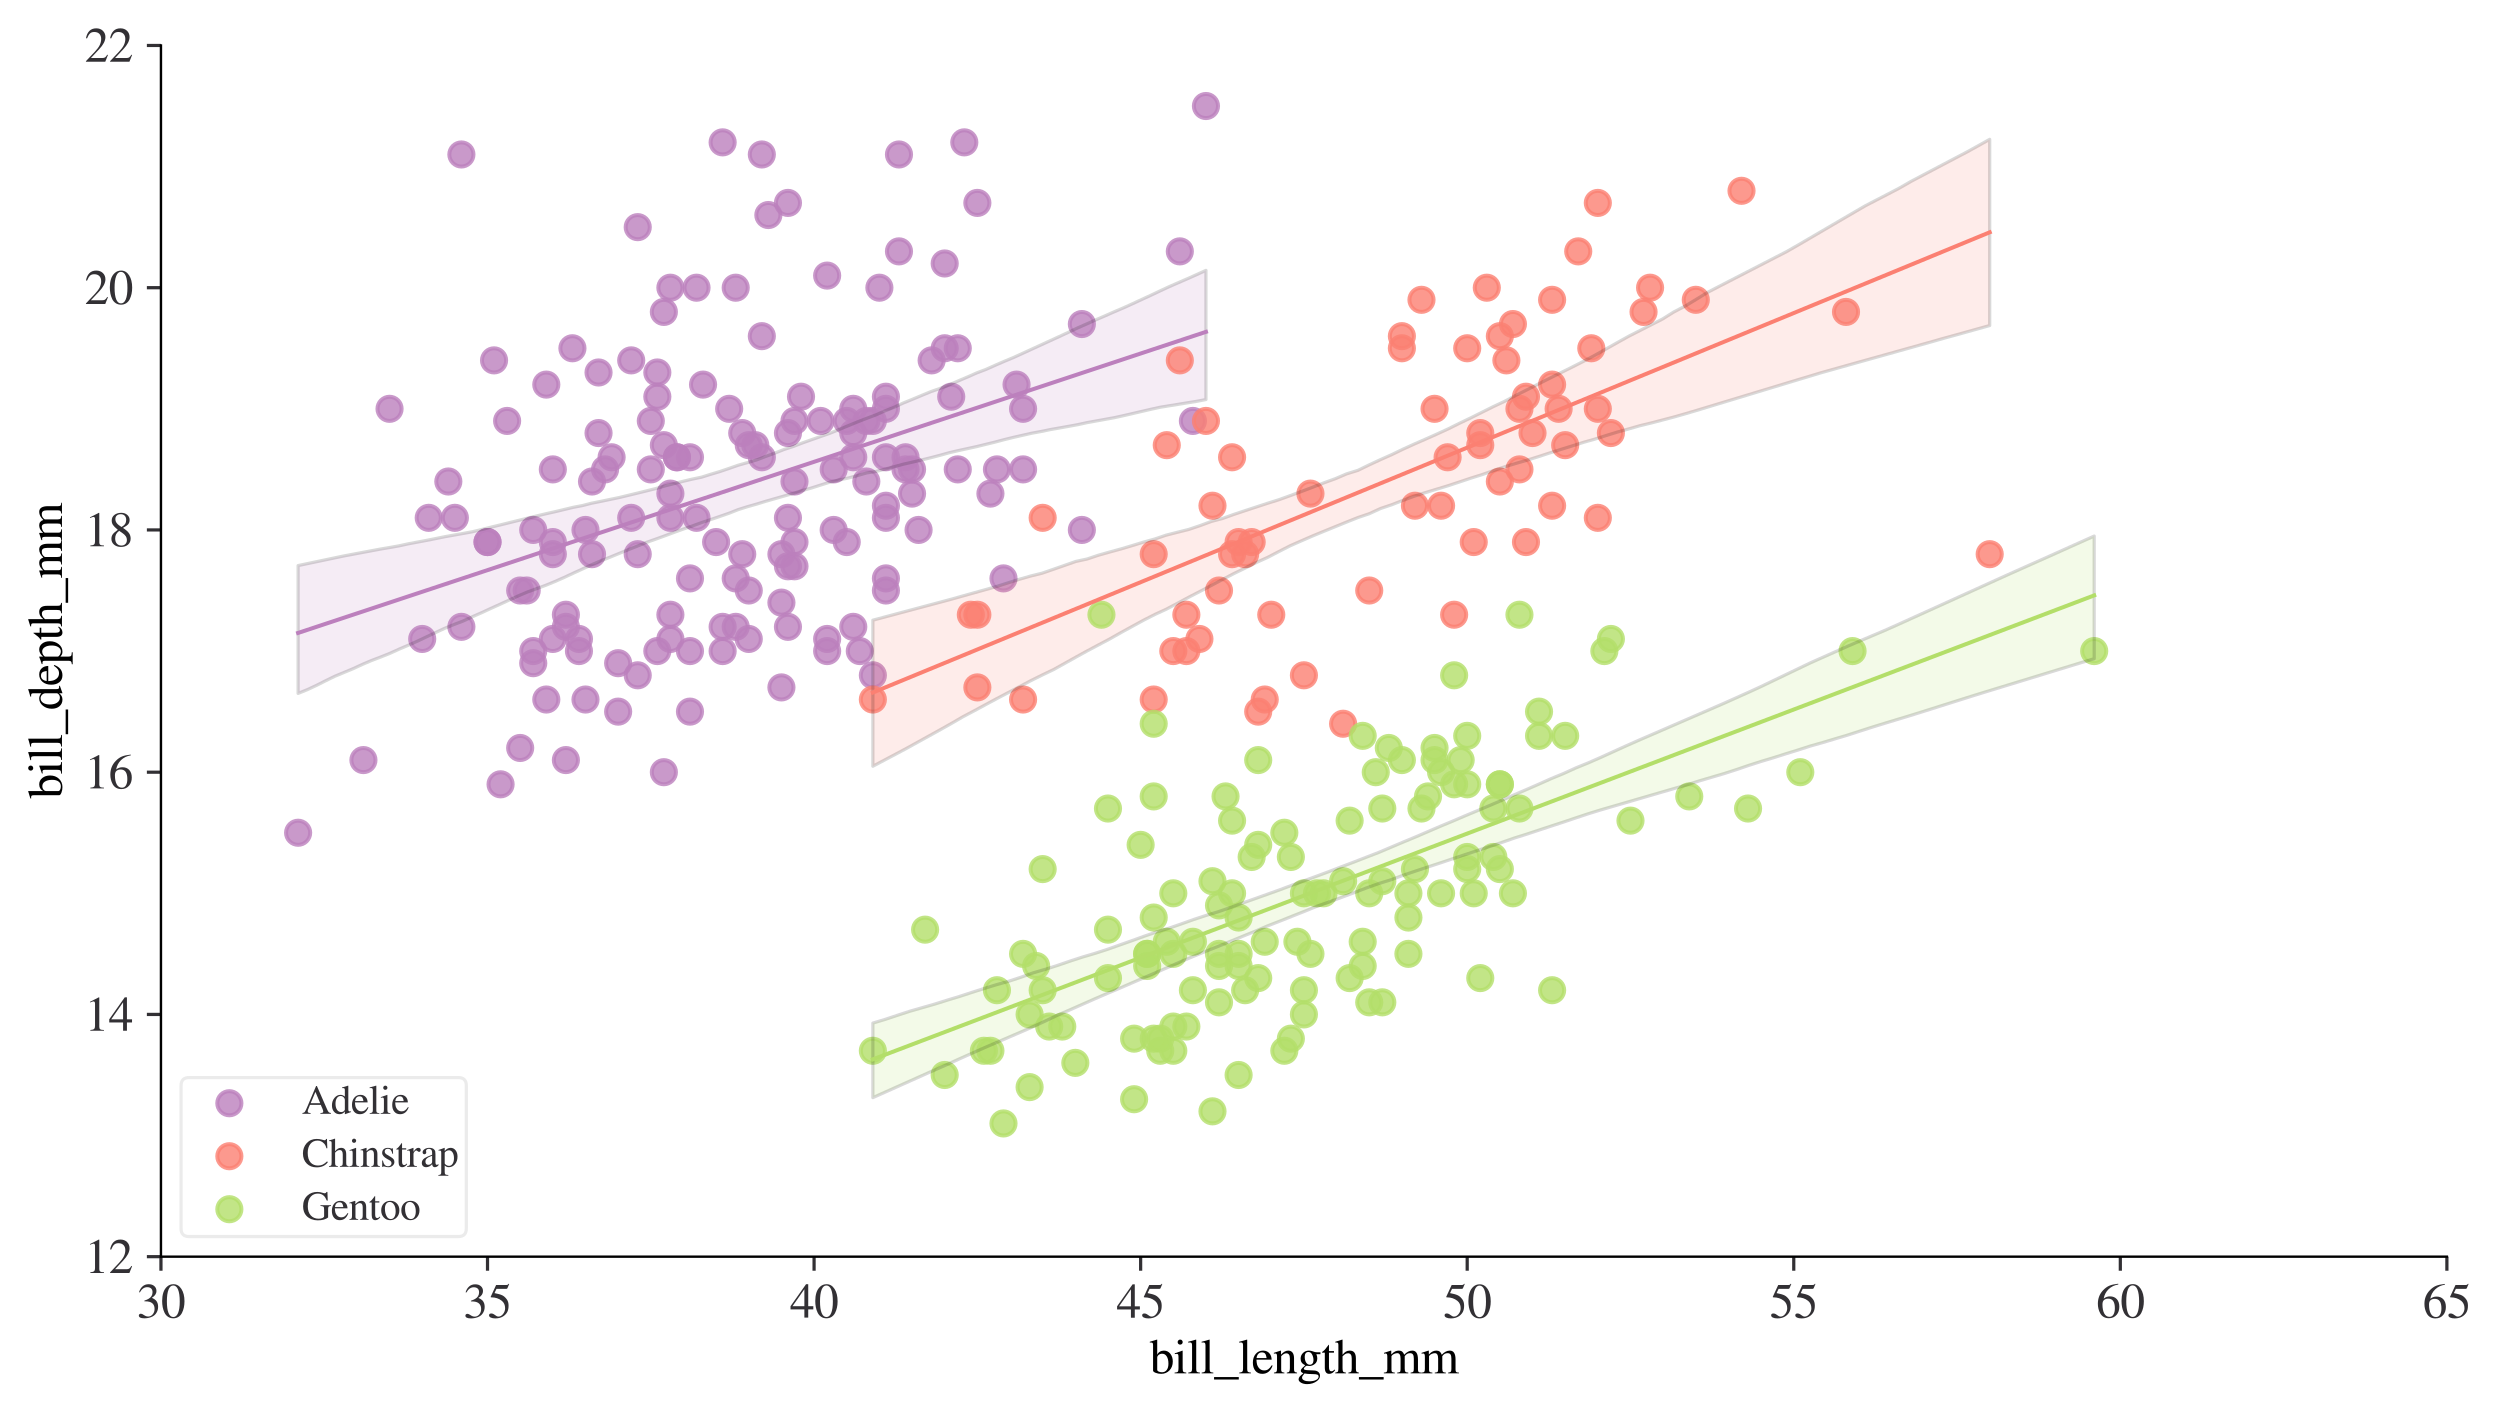 <?xml version="1.0" encoding="utf-8" standalone="no"?>
<!DOCTYPE svg PUBLIC "-//W3C//DTD SVG 1.1//EN"
  "http://www.w3.org/Graphics/SVG/1.1/DTD/svg11.dtd">
<svg xmlns:xlink="http://www.w3.org/1999/xlink" width="621.304pt" height="351.123pt" viewBox="0 0 621.304 351.123" xmlns="http://www.w3.org/2000/svg" version="1.1">
 <defs>
  <style type="text/css">*{stroke-linejoin: round; stroke-linecap: butt}</style>
 </defs>
 <g id="figure_1">
  <g id="patch_1">
   <path d="M 0 351.123 
L 621.304 351.123 
L 621.304 0 
L 0 0 
z
" style="fill: #ffffff"/>
  </g>
  <g id="axes_1">
   <g id="patch_2">
    <path d="M 40 312.312 
L 608.104 312.312 
L 608.104 11.298 
L 40 11.298 
z
" style="fill: #ffffff"/>
   </g>
   <g id="PathCollection_1">
    <defs>
     <path id="m19cb77666b" d="M 0 3 
C 0.796 3 1.559 2.684 2.121 2.121 
C 2.684 1.559 3 0.796 3 0 
C 3 -0.796 2.684 -1.559 2.121 -2.121 
C 1.559 -2.684 0.796 -3 0 -3 
C -0.796 -3 -1.559 -2.684 -2.121 -2.121 
C -2.684 -1.559 -3 -0.796 -3 0 
C -3 0.796 -2.684 1.559 -2.121 2.121 
C -1.559 2.684 -0.796 3 0 3 
z
" style="stroke: #bc80bd; stroke-opacity: 0.8"/>
    </defs>
    <g clip-path="url(#pd328719df2)">
     <use xlink:href="#m19cb77666b" x="187.707" y="110.632" style="fill: #bc80bd; fill-opacity: 0.8; stroke: #bc80bd; stroke-opacity: 0.8"/>
     <use xlink:href="#m19cb77666b" x="194.2" y="149.764" style="fill: #bc80bd; fill-opacity: 0.8; stroke: #bc80bd; stroke-opacity: 0.8"/>
     <use xlink:href="#m19cb77666b" x="207.185" y="131.703" style="fill: #bc80bd; fill-opacity: 0.8; stroke: #bc80bd; stroke-opacity: 0.8"/>
     <use xlink:href="#m19cb77666b" x="148.751" y="92.572" style="fill: #bc80bd; fill-opacity: 0.8; stroke: #bc80bd; stroke-opacity: 0.8"/>
     <use xlink:href="#m19cb77666b" x="190.953" y="53.44" style="fill: #bc80bd; fill-opacity: 0.8; stroke: #bc80bd; stroke-opacity: 0.8"/>
     <use xlink:href="#m19cb77666b" x="184.461" y="137.724" style="fill: #bc80bd; fill-opacity: 0.8; stroke: #bc80bd; stroke-opacity: 0.8"/>
     <use xlink:href="#m19cb77666b" x="189.33" y="83.541" style="fill: #bc80bd; fill-opacity: 0.8; stroke: #bc80bd; stroke-opacity: 0.8"/>
     <use xlink:href="#m19cb77666b" x="106.549" y="128.693" style="fill: #bc80bd; fill-opacity: 0.8; stroke: #bc80bd; stroke-opacity: 0.8"/>
     <use xlink:href="#m19cb77666b" x="234.778" y="65.48" style="fill: #bc80bd; fill-opacity: 0.8; stroke: #bc80bd; stroke-opacity: 0.8"/>
     <use xlink:href="#m19cb77666b" x="166.606" y="158.795" style="fill: #bc80bd; fill-opacity: 0.8; stroke: #bc80bd; stroke-opacity: 0.8"/>
     <use xlink:href="#m19cb77666b" x="166.606" y="152.774" style="fill: #bc80bd; fill-opacity: 0.8; stroke: #bc80bd; stroke-opacity: 0.8"/>
     <use xlink:href="#m19cb77666b" x="220.17" y="143.744" style="fill: #bc80bd; fill-opacity: 0.8; stroke: #bc80bd; stroke-opacity: 0.8"/>
     <use xlink:href="#m19cb77666b" x="179.591" y="35.379" style="fill: #bc80bd; fill-opacity: 0.8; stroke: #bc80bd; stroke-opacity: 0.8"/>
     <use xlink:href="#m19cb77666b" x="114.665" y="38.389" style="fill: #bc80bd; fill-opacity: 0.8; stroke: #bc80bd; stroke-opacity: 0.8"/>
     <use xlink:href="#m19cb77666b" x="147.128" y="137.724" style="fill: #bc80bd; fill-opacity: 0.8; stroke: #bc80bd; stroke-opacity: 0.8"/>
     <use xlink:href="#m19cb77666b" x="181.214" y="101.602" style="fill: #bc80bd; fill-opacity: 0.8; stroke: #bc80bd; stroke-opacity: 0.8"/>
     <use xlink:href="#m19cb77666b" x="242.894" y="50.43" style="fill: #bc80bd; fill-opacity: 0.8; stroke: #bc80bd; stroke-opacity: 0.8"/>
     <use xlink:href="#m19cb77666b" x="111.419" y="119.663" style="fill: #bc80bd; fill-opacity: 0.8; stroke: #bc80bd; stroke-opacity: 0.8"/>
     <use xlink:href="#m19cb77666b" x="299.705" y="26.349" style="fill: #bc80bd; fill-opacity: 0.8; stroke: #bc80bd; stroke-opacity: 0.8"/>
     <use xlink:href="#m19cb77666b" x="166.606" y="122.673" style="fill: #bc80bd; fill-opacity: 0.8; stroke: #bc80bd; stroke-opacity: 0.8"/>
     <use xlink:href="#m19cb77666b" x="164.983" y="110.632" style="fill: #bc80bd; fill-opacity: 0.8; stroke: #bc80bd; stroke-opacity: 0.8"/>
     <use xlink:href="#m19cb77666b" x="135.766" y="95.582" style="fill: #bc80bd; fill-opacity: 0.8; stroke: #bc80bd; stroke-opacity: 0.8"/>
     <use xlink:href="#m19cb77666b" x="173.099" y="128.693" style="fill: #bc80bd; fill-opacity: 0.8; stroke: #bc80bd; stroke-opacity: 0.8"/>
     <use xlink:href="#m19cb77666b" x="182.838" y="155.784" style="fill: #bc80bd; fill-opacity: 0.8; stroke: #bc80bd; stroke-opacity: 0.8"/>
     <use xlink:href="#m19cb77666b" x="126.027" y="104.612" style="fill: #bc80bd; fill-opacity: 0.8; stroke: #bc80bd; stroke-opacity: 0.8"/>
     <use xlink:href="#m19cb77666b" x="212.054" y="113.642" style="fill: #bc80bd; fill-opacity: 0.8; stroke: #bc80bd; stroke-opacity: 0.8"/>
     <use xlink:href="#m19cb77666b" x="210.431" y="134.713" style="fill: #bc80bd; fill-opacity: 0.8; stroke: #bc80bd; stroke-opacity: 0.8"/>
     <use xlink:href="#m19cb77666b" x="168.229" y="113.642" style="fill: #bc80bd; fill-opacity: 0.8; stroke: #bc80bd; stroke-opacity: 0.8"/>
     <use xlink:href="#m19cb77666b" x="210.431" y="104.612" style="fill: #bc80bd; fill-opacity: 0.8; stroke: #bc80bd; stroke-opacity: 0.8"/>
     <use xlink:href="#m19cb77666b" x="194.2" y="170.835" style="fill: #bc80bd; fill-opacity: 0.8; stroke: #bc80bd; stroke-opacity: 0.8"/>
     <use xlink:href="#m19cb77666b" x="156.867" y="128.693" style="fill: #bc80bd; fill-opacity: 0.8; stroke: #bc80bd; stroke-opacity: 0.8"/>
     <use xlink:href="#m19cb77666b" x="194.2" y="137.724" style="fill: #bc80bd; fill-opacity: 0.8; stroke: #bc80bd; stroke-opacity: 0.8"/>
     <use xlink:href="#m19cb77666b" x="216.924" y="104.612" style="fill: #bc80bd; fill-opacity: 0.8; stroke: #bc80bd; stroke-opacity: 0.8"/>
     <use xlink:href="#m19cb77666b" x="143.882" y="161.805" style="fill: #bc80bd; fill-opacity: 0.8; stroke: #bc80bd; stroke-opacity: 0.8"/>
     <use xlink:href="#m19cb77666b" x="189.33" y="38.389" style="fill: #bc80bd; fill-opacity: 0.8; stroke: #bc80bd; stroke-opacity: 0.8"/>
     <use xlink:href="#m19cb77666b" x="182.838" y="71.501" style="fill: #bc80bd; fill-opacity: 0.8; stroke: #bc80bd; stroke-opacity: 0.8"/>
     <use xlink:href="#m19cb77666b" x="238.025" y="116.653" style="fill: #bc80bd; fill-opacity: 0.8; stroke: #bc80bd; stroke-opacity: 0.8"/>
     <use xlink:href="#m19cb77666b" x="163.36" y="92.572" style="fill: #bc80bd; fill-opacity: 0.8; stroke: #bc80bd; stroke-opacity: 0.8"/>
     <use xlink:href="#m19cb77666b" x="199.069" y="98.592" style="fill: #bc80bd; fill-opacity: 0.8; stroke: #bc80bd; stroke-opacity: 0.8"/>
     <use xlink:href="#m19cb77666b" x="145.505" y="131.703" style="fill: #bc80bd; fill-opacity: 0.8; stroke: #bc80bd; stroke-opacity: 0.8"/>
     <use xlink:href="#m19cb77666b" x="215.301" y="119.663" style="fill: #bc80bd; fill-opacity: 0.8; stroke: #bc80bd; stroke-opacity: 0.8"/>
     <use xlink:href="#m19cb77666b" x="137.389" y="116.653" style="fill: #bc80bd; fill-opacity: 0.8; stroke: #bc80bd; stroke-opacity: 0.8"/>
     <use xlink:href="#m19cb77666b" x="268.865" y="80.531" style="fill: #bc80bd; fill-opacity: 0.8; stroke: #bc80bd; stroke-opacity: 0.8"/>
     <use xlink:href="#m19cb77666b" x="153.621" y="164.815" style="fill: #bc80bd; fill-opacity: 0.8; stroke: #bc80bd; stroke-opacity: 0.8"/>
     <use xlink:href="#m19cb77666b" x="195.823" y="107.622" style="fill: #bc80bd; fill-opacity: 0.8; stroke: #bc80bd; stroke-opacity: 0.8"/>
     <use xlink:href="#m19cb77666b" x="220.17" y="101.602" style="fill: #bc80bd; fill-opacity: 0.8; stroke: #bc80bd; stroke-opacity: 0.8"/>
     <use xlink:href="#m19cb77666b" x="161.737" y="104.612" style="fill: #bc80bd; fill-opacity: 0.8; stroke: #bc80bd; stroke-opacity: 0.8"/>
     <use xlink:href="#m19cb77666b" x="137.389" y="134.713" style="fill: #bc80bd; fill-opacity: 0.8; stroke: #bc80bd; stroke-opacity: 0.8"/>
     <use xlink:href="#m19cb77666b" x="239.648" y="35.379" style="fill: #bc80bd; fill-opacity: 0.8; stroke: #bc80bd; stroke-opacity: 0.8"/>
     <use xlink:href="#m19cb77666b" x="195.823" y="140.734" style="fill: #bc80bd; fill-opacity: 0.8; stroke: #bc80bd; stroke-opacity: 0.8"/>
     <use xlink:href="#m19cb77666b" x="203.939" y="104.612" style="fill: #bc80bd; fill-opacity: 0.8; stroke: #bc80bd; stroke-opacity: 0.8"/>
     <use xlink:href="#m19cb77666b" x="121.158" y="134.713" style="fill: #bc80bd; fill-opacity: 0.8; stroke: #bc80bd; stroke-opacity: 0.8"/>
     <use xlink:href="#m19cb77666b" x="234.778" y="86.551" style="fill: #bc80bd; fill-opacity: 0.8; stroke: #bc80bd; stroke-opacity: 0.8"/>
     <use xlink:href="#m19cb77666b" x="113.042" y="128.693" style="fill: #bc80bd; fill-opacity: 0.8; stroke: #bc80bd; stroke-opacity: 0.8"/>
     <use xlink:href="#m19cb77666b" x="225.04" y="113.642" style="fill: #bc80bd; fill-opacity: 0.8; stroke: #bc80bd; stroke-opacity: 0.8"/>
     <use xlink:href="#m19cb77666b" x="186.084" y="146.754" style="fill: #bc80bd; fill-opacity: 0.8; stroke: #bc80bd; stroke-opacity: 0.8"/>
     <use xlink:href="#m19cb77666b" x="212.054" y="107.622" style="fill: #bc80bd; fill-opacity: 0.8; stroke: #bc80bd; stroke-opacity: 0.8"/>
     <use xlink:href="#m19cb77666b" x="145.505" y="173.845" style="fill: #bc80bd; fill-opacity: 0.8; stroke: #bc80bd; stroke-opacity: 0.8"/>
     <use xlink:href="#m19cb77666b" x="163.36" y="98.592" style="fill: #bc80bd; fill-opacity: 0.8; stroke: #bc80bd; stroke-opacity: 0.8"/>
     <use xlink:href="#m19cb77666b" x="132.52" y="164.815" style="fill: #bc80bd; fill-opacity: 0.8; stroke: #bc80bd; stroke-opacity: 0.8"/>
     <use xlink:href="#m19cb77666b" x="223.416" y="38.389" style="fill: #bc80bd; fill-opacity: 0.8; stroke: #bc80bd; stroke-opacity: 0.8"/>
     <use xlink:href="#m19cb77666b" x="163.36" y="161.805" style="fill: #bc80bd; fill-opacity: 0.8; stroke: #bc80bd; stroke-opacity: 0.8"/>
     <use xlink:href="#m19cb77666b" x="220.17" y="125.683" style="fill: #bc80bd; fill-opacity: 0.8; stroke: #bc80bd; stroke-opacity: 0.8"/>
     <use xlink:href="#m19cb77666b" x="143.882" y="158.795" style="fill: #bc80bd; fill-opacity: 0.8; stroke: #bc80bd; stroke-opacity: 0.8"/>
     <use xlink:href="#m19cb77666b" x="228.286" y="131.703" style="fill: #bc80bd; fill-opacity: 0.8; stroke: #bc80bd; stroke-opacity: 0.8"/>
     <use xlink:href="#m19cb77666b" x="129.273" y="185.886" style="fill: #bc80bd; fill-opacity: 0.8; stroke: #bc80bd; stroke-opacity: 0.8"/>
     <use xlink:href="#m19cb77666b" x="220.17" y="98.592" style="fill: #bc80bd; fill-opacity: 0.8; stroke: #bc80bd; stroke-opacity: 0.8"/>
     <use xlink:href="#m19cb77666b" x="135.766" y="173.845" style="fill: #bc80bd; fill-opacity: 0.8; stroke: #bc80bd; stroke-opacity: 0.8"/>
     <use xlink:href="#m19cb77666b" x="231.532" y="89.561" style="fill: #bc80bd; fill-opacity: 0.8; stroke: #bc80bd; stroke-opacity: 0.8"/>
     <use xlink:href="#m19cb77666b" x="96.81" y="101.602" style="fill: #bc80bd; fill-opacity: 0.8; stroke: #bc80bd; stroke-opacity: 0.8"/>
     <use xlink:href="#m19cb77666b" x="197.446" y="119.663" style="fill: #bc80bd; fill-opacity: 0.8; stroke: #bc80bd; stroke-opacity: 0.8"/>
     <use xlink:href="#m19cb77666b" x="195.823" y="155.784" style="fill: #bc80bd; fill-opacity: 0.8; stroke: #bc80bd; stroke-opacity: 0.8"/>
     <use xlink:href="#m19cb77666b" x="296.458" y="104.612" style="fill: #bc80bd; fill-opacity: 0.8; stroke: #bc80bd; stroke-opacity: 0.8"/>
     <use xlink:href="#m19cb77666b" x="129.273" y="146.754" style="fill: #bc80bd; fill-opacity: 0.8; stroke: #bc80bd; stroke-opacity: 0.8"/>
     <use xlink:href="#m19cb77666b" x="247.764" y="116.653" style="fill: #bc80bd; fill-opacity: 0.8; stroke: #bc80bd; stroke-opacity: 0.8"/>
     <use xlink:href="#m19cb77666b" x="216.924" y="167.825" style="fill: #bc80bd; fill-opacity: 0.8; stroke: #bc80bd; stroke-opacity: 0.8"/>
     <use xlink:href="#m19cb77666b" x="156.867" y="89.561" style="fill: #bc80bd; fill-opacity: 0.8; stroke: #bc80bd; stroke-opacity: 0.8"/>
     <use xlink:href="#m19cb77666b" x="140.636" y="188.896" style="fill: #bc80bd; fill-opacity: 0.8; stroke: #bc80bd; stroke-opacity: 0.8"/>
     <use xlink:href="#m19cb77666b" x="236.402" y="98.592" style="fill: #bc80bd; fill-opacity: 0.8; stroke: #bc80bd; stroke-opacity: 0.8"/>
     <use xlink:href="#m19cb77666b" x="114.665" y="155.784" style="fill: #bc80bd; fill-opacity: 0.8; stroke: #bc80bd; stroke-opacity: 0.8"/>
     <use xlink:href="#m19cb77666b" x="249.387" y="143.744" style="fill: #bc80bd; fill-opacity: 0.8; stroke: #bc80bd; stroke-opacity: 0.8"/>
     <use xlink:href="#m19cb77666b" x="148.751" y="107.622" style="fill: #bc80bd; fill-opacity: 0.8; stroke: #bc80bd; stroke-opacity: 0.8"/>
     <use xlink:href="#m19cb77666b" x="122.781" y="89.561" style="fill: #bc80bd; fill-opacity: 0.8; stroke: #bc80bd; stroke-opacity: 0.8"/>
     <use xlink:href="#m19cb77666b" x="158.49" y="137.724" style="fill: #bc80bd; fill-opacity: 0.8; stroke: #bc80bd; stroke-opacity: 0.8"/>
     <use xlink:href="#m19cb77666b" x="223.416" y="62.47" style="fill: #bc80bd; fill-opacity: 0.8; stroke: #bc80bd; stroke-opacity: 0.8"/>
     <use xlink:href="#m19cb77666b" x="142.259" y="86.551" style="fill: #bc80bd; fill-opacity: 0.8; stroke: #bc80bd; stroke-opacity: 0.8"/>
     <use xlink:href="#m19cb77666b" x="151.998" y="113.642" style="fill: #bc80bd; fill-opacity: 0.8; stroke: #bc80bd; stroke-opacity: 0.8"/>
     <use xlink:href="#m19cb77666b" x="174.722" y="95.582" style="fill: #bc80bd; fill-opacity: 0.8; stroke: #bc80bd; stroke-opacity: 0.8"/>
     <use xlink:href="#m19cb77666b" x="184.461" y="107.622" style="fill: #bc80bd; fill-opacity: 0.8; stroke: #bc80bd; stroke-opacity: 0.8"/>
     <use xlink:href="#m19cb77666b" x="132.52" y="131.703" style="fill: #bc80bd; fill-opacity: 0.8; stroke: #bc80bd; stroke-opacity: 0.8"/>
     <use xlink:href="#m19cb77666b" x="220.17" y="128.693" style="fill: #bc80bd; fill-opacity: 0.8; stroke: #bc80bd; stroke-opacity: 0.8"/>
     <use xlink:href="#m19cb77666b" x="104.926" y="158.795" style="fill: #bc80bd; fill-opacity: 0.8; stroke: #bc80bd; stroke-opacity: 0.8"/>
     <use xlink:href="#m19cb77666b" x="195.823" y="128.693" style="fill: #bc80bd; fill-opacity: 0.8; stroke: #bc80bd; stroke-opacity: 0.8"/>
     <use xlink:href="#m19cb77666b" x="140.636" y="152.774" style="fill: #bc80bd; fill-opacity: 0.8; stroke: #bc80bd; stroke-opacity: 0.8"/>
     <use xlink:href="#m19cb77666b" x="215.301" y="104.612" style="fill: #bc80bd; fill-opacity: 0.8; stroke: #bc80bd; stroke-opacity: 0.8"/>
     <use xlink:href="#m19cb77666b" x="171.475" y="113.642" style="fill: #bc80bd; fill-opacity: 0.8; stroke: #bc80bd; stroke-opacity: 0.8"/>
     <use xlink:href="#m19cb77666b" x="207.185" y="116.653" style="fill: #bc80bd; fill-opacity: 0.8; stroke: #bc80bd; stroke-opacity: 0.8"/>
     <use xlink:href="#m19cb77666b" x="90.318" y="188.896" style="fill: #bc80bd; fill-opacity: 0.8; stroke: #bc80bd; stroke-opacity: 0.8"/>
     <use xlink:href="#m19cb77666b" x="254.256" y="116.653" style="fill: #bc80bd; fill-opacity: 0.8; stroke: #bc80bd; stroke-opacity: 0.8"/>
     <use xlink:href="#m19cb77666b" x="121.158" y="134.713" style="fill: #bc80bd; fill-opacity: 0.8; stroke: #bc80bd; stroke-opacity: 0.8"/>
     <use xlink:href="#m19cb77666b" x="218.547" y="71.501" style="fill: #bc80bd; fill-opacity: 0.8; stroke: #bc80bd; stroke-opacity: 0.8"/>
     <use xlink:href="#m19cb77666b" x="164.983" y="191.906" style="fill: #bc80bd; fill-opacity: 0.8; stroke: #bc80bd; stroke-opacity: 0.8"/>
     <use xlink:href="#m19cb77666b" x="166.606" y="71.501" style="fill: #bc80bd; fill-opacity: 0.8; stroke: #bc80bd; stroke-opacity: 0.8"/>
     <use xlink:href="#m19cb77666b" x="168.229" y="113.642" style="fill: #bc80bd; fill-opacity: 0.8; stroke: #bc80bd; stroke-opacity: 0.8"/>
     <use xlink:href="#m19cb77666b" x="197.446" y="104.612" style="fill: #bc80bd; fill-opacity: 0.8; stroke: #bc80bd; stroke-opacity: 0.8"/>
     <use xlink:href="#m19cb77666b" x="179.591" y="155.784" style="fill: #bc80bd; fill-opacity: 0.8; stroke: #bc80bd; stroke-opacity: 0.8"/>
     <use xlink:href="#m19cb77666b" x="173.099" y="71.501" style="fill: #bc80bd; fill-opacity: 0.8; stroke: #bc80bd; stroke-opacity: 0.8"/>
     <use xlink:href="#m19cb77666b" x="171.475" y="161.805" style="fill: #bc80bd; fill-opacity: 0.8; stroke: #bc80bd; stroke-opacity: 0.8"/>
     <use xlink:href="#m19cb77666b" x="254.256" y="101.602" style="fill: #bc80bd; fill-opacity: 0.8; stroke: #bc80bd; stroke-opacity: 0.8"/>
     <use xlink:href="#m19cb77666b" x="171.475" y="176.855" style="fill: #bc80bd; fill-opacity: 0.8; stroke: #bc80bd; stroke-opacity: 0.8"/>
     <use xlink:href="#m19cb77666b" x="293.212" y="62.47" style="fill: #bc80bd; fill-opacity: 0.8; stroke: #bc80bd; stroke-opacity: 0.8"/>
     <use xlink:href="#m19cb77666b" x="197.446" y="140.734" style="fill: #bc80bd; fill-opacity: 0.8; stroke: #bc80bd; stroke-opacity: 0.8"/>
     <use xlink:href="#m19cb77666b" x="238.025" y="86.551" style="fill: #bc80bd; fill-opacity: 0.8; stroke: #bc80bd; stroke-opacity: 0.8"/>
     <use xlink:href="#m19cb77666b" x="195.823" y="50.43" style="fill: #bc80bd; fill-opacity: 0.8; stroke: #bc80bd; stroke-opacity: 0.8"/>
     <use xlink:href="#m19cb77666b" x="246.141" y="122.673" style="fill: #bc80bd; fill-opacity: 0.8; stroke: #bc80bd; stroke-opacity: 0.8"/>
     <use xlink:href="#m19cb77666b" x="179.591" y="161.805" style="fill: #bc80bd; fill-opacity: 0.8; stroke: #bc80bd; stroke-opacity: 0.8"/>
     <use xlink:href="#m19cb77666b" x="158.49" y="56.45" style="fill: #bc80bd; fill-opacity: 0.8; stroke: #bc80bd; stroke-opacity: 0.8"/>
     <use xlink:href="#m19cb77666b" x="132.52" y="161.805" style="fill: #bc80bd; fill-opacity: 0.8; stroke: #bc80bd; stroke-opacity: 0.8"/>
     <use xlink:href="#m19cb77666b" x="220.17" y="113.642" style="fill: #bc80bd; fill-opacity: 0.8; stroke: #bc80bd; stroke-opacity: 0.8"/>
     <use xlink:href="#m19cb77666b" x="140.636" y="155.784" style="fill: #bc80bd; fill-opacity: 0.8; stroke: #bc80bd; stroke-opacity: 0.8"/>
     <use xlink:href="#m19cb77666b" x="164.983" y="77.521" style="fill: #bc80bd; fill-opacity: 0.8; stroke: #bc80bd; stroke-opacity: 0.8"/>
     <use xlink:href="#m19cb77666b" x="205.562" y="161.805" style="fill: #bc80bd; fill-opacity: 0.8; stroke: #bc80bd; stroke-opacity: 0.8"/>
     <use xlink:href="#m19cb77666b" x="225.04" y="116.653" style="fill: #bc80bd; fill-opacity: 0.8; stroke: #bc80bd; stroke-opacity: 0.8"/>
     <use xlink:href="#m19cb77666b" x="124.404" y="194.916" style="fill: #bc80bd; fill-opacity: 0.8; stroke: #bc80bd; stroke-opacity: 0.8"/>
     <use xlink:href="#m19cb77666b" x="212.054" y="101.602" style="fill: #bc80bd; fill-opacity: 0.8; stroke: #bc80bd; stroke-opacity: 0.8"/>
     <use xlink:href="#m19cb77666b" x="182.838" y="143.744" style="fill: #bc80bd; fill-opacity: 0.8; stroke: #bc80bd; stroke-opacity: 0.8"/>
     <use xlink:href="#m19cb77666b" x="226.663" y="122.673" style="fill: #bc80bd; fill-opacity: 0.8; stroke: #bc80bd; stroke-opacity: 0.8"/>
     <use xlink:href="#m19cb77666b" x="186.084" y="158.795" style="fill: #bc80bd; fill-opacity: 0.8; stroke: #bc80bd; stroke-opacity: 0.8"/>
     <use xlink:href="#m19cb77666b" x="268.865" y="131.703" style="fill: #bc80bd; fill-opacity: 0.8; stroke: #bc80bd; stroke-opacity: 0.8"/>
     <use xlink:href="#m19cb77666b" x="177.968" y="134.713" style="fill: #bc80bd; fill-opacity: 0.8; stroke: #bc80bd; stroke-opacity: 0.8"/>
     <use xlink:href="#m19cb77666b" x="252.633" y="95.582" style="fill: #bc80bd; fill-opacity: 0.8; stroke: #bc80bd; stroke-opacity: 0.8"/>
     <use xlink:href="#m19cb77666b" x="150.374" y="116.653" style="fill: #bc80bd; fill-opacity: 0.8; stroke: #bc80bd; stroke-opacity: 0.8"/>
     <use xlink:href="#m19cb77666b" x="161.737" y="116.653" style="fill: #bc80bd; fill-opacity: 0.8; stroke: #bc80bd; stroke-opacity: 0.8"/>
     <use xlink:href="#m19cb77666b" x="171.475" y="143.744" style="fill: #bc80bd; fill-opacity: 0.8; stroke: #bc80bd; stroke-opacity: 0.8"/>
     <use xlink:href="#m19cb77666b" x="220.17" y="146.754" style="fill: #bc80bd; fill-opacity: 0.8; stroke: #bc80bd; stroke-opacity: 0.8"/>
     <use xlink:href="#m19cb77666b" x="130.897" y="146.754" style="fill: #bc80bd; fill-opacity: 0.8; stroke: #bc80bd; stroke-opacity: 0.8"/>
     <use xlink:href="#m19cb77666b" x="205.562" y="68.49" style="fill: #bc80bd; fill-opacity: 0.8; stroke: #bc80bd; stroke-opacity: 0.8"/>
     <use xlink:href="#m19cb77666b" x="153.621" y="176.855" style="fill: #bc80bd; fill-opacity: 0.8; stroke: #bc80bd; stroke-opacity: 0.8"/>
     <use xlink:href="#m19cb77666b" x="197.446" y="134.713" style="fill: #bc80bd; fill-opacity: 0.8; stroke: #bc80bd; stroke-opacity: 0.8"/>
     <use xlink:href="#m19cb77666b" x="205.562" y="158.795" style="fill: #bc80bd; fill-opacity: 0.8; stroke: #bc80bd; stroke-opacity: 0.8"/>
     <use xlink:href="#m19cb77666b" x="212.054" y="155.784" style="fill: #bc80bd; fill-opacity: 0.8; stroke: #bc80bd; stroke-opacity: 0.8"/>
     <use xlink:href="#m19cb77666b" x="74.086" y="206.957" style="fill: #bc80bd; fill-opacity: 0.8; stroke: #bc80bd; stroke-opacity: 0.8"/>
     <use xlink:href="#m19cb77666b" x="213.677" y="161.805" style="fill: #bc80bd; fill-opacity: 0.8; stroke: #bc80bd; stroke-opacity: 0.8"/>
     <use xlink:href="#m19cb77666b" x="158.49" y="167.825" style="fill: #bc80bd; fill-opacity: 0.8; stroke: #bc80bd; stroke-opacity: 0.8"/>
     <use xlink:href="#m19cb77666b" x="186.084" y="110.632" style="fill: #bc80bd; fill-opacity: 0.8; stroke: #bc80bd; stroke-opacity: 0.8"/>
     <use xlink:href="#m19cb77666b" x="189.33" y="113.642" style="fill: #bc80bd; fill-opacity: 0.8; stroke: #bc80bd; stroke-opacity: 0.8"/>
     <use xlink:href="#m19cb77666b" x="147.128" y="119.663" style="fill: #bc80bd; fill-opacity: 0.8; stroke: #bc80bd; stroke-opacity: 0.8"/>
     <use xlink:href="#m19cb77666b" x="137.389" y="137.724" style="fill: #bc80bd; fill-opacity: 0.8; stroke: #bc80bd; stroke-opacity: 0.8"/>
     <use xlink:href="#m19cb77666b" x="166.606" y="128.693" style="fill: #bc80bd; fill-opacity: 0.8; stroke: #bc80bd; stroke-opacity: 0.8"/>
     <use xlink:href="#m19cb77666b" x="137.389" y="158.795" style="fill: #bc80bd; fill-opacity: 0.8; stroke: #bc80bd; stroke-opacity: 0.8"/>
     <use xlink:href="#m19cb77666b" x="226.663" y="116.653" style="fill: #bc80bd; fill-opacity: 0.8; stroke: #bc80bd; stroke-opacity: 0.8"/>
    </g>
   </g>
   <g id="PolyCollection_1">
    <defs>
     <path id="m343a044df2" d="M 74.086 -210.564 
L 74.086 -178.796 
L 76.365 -179.722 
L 78.644 -180.784 
L 80.923 -181.935 
L 83.202 -183.05 
L 85.481 -183.996 
L 87.76 -184.942 
L 90.039 -185.995 
L 92.318 -186.965 
L 94.597 -187.832 
L 96.876 -188.739 
L 99.155 -189.779 
L 101.434 -190.752 
L 103.713 -191.774 
L 105.992 -192.85 
L 108.271 -193.93 
L 110.55 -194.987 
L 112.829 -195.92 
L 115.108 -196.791 
L 117.387 -197.846 
L 119.666 -198.841 
L 121.945 -199.899 
L 124.224 -200.926 
L 126.503 -201.976 
L 128.782 -203.026 
L 131.061 -203.996 
L 133.34 -204.826 
L 135.619 -205.657 
L 137.897 -206.593 
L 140.176 -207.603 
L 142.455 -208.664 
L 144.734 -209.707 
L 147.013 -210.765 
L 149.292 -211.739 
L 151.571 -212.636 
L 153.85 -213.572 
L 156.129 -214.506 
L 158.408 -215.409 
L 160.687 -216.333 
L 162.966 -217.138 
L 165.245 -217.964 
L 167.524 -218.815 
L 169.803 -219.637 
L 172.082 -220.412 
L 174.361 -221.255 
L 176.64 -222.004 
L 178.919 -222.787 
L 181.198 -223.576 
L 183.477 -224.479 
L 185.756 -225.195 
L 188.035 -225.842 
L 190.314 -226.544 
L 192.593 -227.195 
L 194.872 -227.85 
L 197.151 -228.505 
L 199.43 -229.225 
L 201.709 -229.858 
L 203.988 -230.588 
L 206.267 -231.306 
L 208.546 -231.849 
L 210.825 -232.323 
L 213.104 -232.933 
L 215.383 -233.596 
L 217.662 -233.945 
L 219.941 -234.518 
L 222.219 -235.139 
L 224.498 -235.761 
L 226.777 -236.279 
L 229.056 -236.815 
L 231.335 -237.374 
L 233.614 -237.97 
L 235.893 -238.606 
L 238.172 -239.14 
L 240.451 -239.637 
L 242.73 -240.134 
L 245.009 -240.693 
L 247.288 -241.251 
L 249.567 -241.86 
L 251.846 -242.421 
L 254.125 -242.939 
L 256.404 -243.457 
L 258.683 -243.875 
L 260.962 -244.35 
L 263.241 -244.753 
L 265.52 -245.159 
L 267.799 -245.574 
L 270.078 -246.073 
L 272.357 -246.487 
L 274.636 -246.9 
L 276.915 -247.315 
L 279.194 -247.815 
L 281.473 -248.345 
L 283.752 -248.875 
L 286.031 -249.406 
L 288.31 -249.909 
L 290.589 -250.279 
L 292.868 -250.649 
L 295.147 -251.019 
L 297.426 -251.389 
L 299.705 -251.828 
L 299.705 -283.93 
L 299.705 -283.93 
L 297.426 -282.897 
L 295.147 -281.877 
L 292.868 -280.885 
L 290.589 -279.892 
L 288.31 -278.832 
L 286.031 -277.753 
L 283.752 -276.705 
L 281.473 -275.646 
L 279.194 -274.611 
L 276.915 -273.643 
L 274.636 -272.634 
L 272.357 -271.653 
L 270.078 -270.62 
L 267.799 -269.621 
L 265.52 -268.542 
L 263.241 -267.484 
L 260.962 -266.439 
L 258.683 -265.393 
L 256.404 -264.348 
L 254.125 -263.302 
L 251.846 -262.262 
L 249.567 -261.318 
L 247.288 -260.329 
L 245.009 -259.311 
L 242.73 -258.448 
L 240.451 -257.434 
L 238.172 -256.474 
L 235.893 -255.486 
L 233.614 -254.589 
L 231.335 -253.795 
L 229.056 -252.854 
L 226.777 -251.898 
L 224.498 -250.974 
L 222.219 -249.919 
L 219.941 -249.017 
L 217.662 -248.011 
L 215.383 -247.154 
L 213.104 -246.273 
L 210.825 -245.331 
L 208.546 -244.393 
L 206.267 -243.456 
L 203.988 -242.656 
L 201.709 -241.86 
L 199.43 -241.051 
L 197.151 -240.167 
L 194.872 -239.429 
L 192.593 -238.529 
L 190.314 -237.695 
L 188.035 -236.825 
L 185.756 -236.156 
L 183.477 -235.511 
L 181.198 -234.716 
L 178.919 -233.938 
L 176.64 -233.257 
L 174.361 -232.539 
L 172.082 -232.062 
L 169.803 -231.523 
L 167.524 -230.939 
L 165.245 -230.356 
L 162.966 -229.702 
L 160.687 -229.135 
L 158.408 -228.573 
L 156.129 -228.02 
L 153.85 -227.468 
L 151.571 -226.996 
L 149.292 -226.52 
L 147.013 -226.063 
L 144.734 -225.476 
L 142.455 -225.044 
L 140.176 -224.492 
L 137.897 -223.946 
L 135.619 -223.435 
L 133.34 -222.896 
L 131.061 -222.334 
L 128.782 -221.771 
L 126.503 -221.209 
L 124.224 -220.643 
L 121.945 -220.093 
L 119.666 -219.516 
L 117.387 -218.971 
L 115.108 -218.551 
L 112.829 -218.146 
L 110.55 -217.741 
L 108.271 -217.276 
L 105.992 -216.824 
L 103.713 -216.396 
L 101.434 -215.965 
L 99.155 -215.467 
L 96.876 -215.06 
L 94.597 -214.678 
L 92.318 -214.25 
L 90.039 -213.823 
L 87.76 -213.393 
L 85.481 -212.962 
L 83.202 -212.485 
L 80.923 -212.005 
L 78.644 -211.524 
L 76.365 -211.044 
L 74.086 -210.564 
z
" style="stroke: #000000; stroke-opacity: 0.15; stroke-width: 0.8"/>
    </defs>
    <g clip-path="url(#pd328719df2)">
     <use xlink:href="#m343a044df2" x="0" y="351.123" style="fill: #bc80bd; fill-opacity: 0.15; stroke: #000000; stroke-opacity: 0.15; stroke-width: 0.8"/>
    </g>
   </g>
   <g id="PathCollection_2">
    <defs>
     <path id="md5a3bd3d8f" d="M 0 3 
C 0.796 3 1.559 2.684 2.121 2.121 
C 2.684 1.559 3 0.796 3 0 
C 3 -0.796 2.684 -1.559 2.121 -2.121 
C 1.559 -2.684 0.796 -3 0 -3 
C -0.796 -3 -1.559 -2.684 -2.121 -2.121 
C -2.684 -1.559 -3 -0.796 -3 0 
C -3 0.796 -2.684 1.559 -2.121 2.121 
C -1.559 2.684 -0.796 3 0 3 
z
" style="stroke: #fb8072; stroke-opacity: 0.8"/>
    </defs>
    <g clip-path="url(#pd328719df2)">
     <use xlink:href="#md5a3bd3d8f" x="307.82" y="134.713" style="fill: #fb8072; fill-opacity: 0.8; stroke: #fb8072; stroke-opacity: 0.8"/>
     <use xlink:href="#md5a3bd3d8f" x="364.631" y="86.551" style="fill: #fb8072; fill-opacity: 0.8; stroke: #fb8072; stroke-opacity: 0.8"/>
     <use xlink:href="#md5a3bd3d8f" x="385.732" y="95.582" style="fill: #fb8072; fill-opacity: 0.8; stroke: #fb8072; stroke-opacity: 0.8"/>
     <use xlink:href="#md5a3bd3d8f" x="289.966" y="110.632" style="fill: #fb8072; fill-opacity: 0.8; stroke: #fb8072; stroke-opacity: 0.8"/>
     <use xlink:href="#md5a3bd3d8f" x="408.456" y="77.521" style="fill: #fb8072; fill-opacity: 0.8; stroke: #fb8072; stroke-opacity: 0.8"/>
     <use xlink:href="#md5a3bd3d8f" x="286.719" y="137.724" style="fill: #fb8072; fill-opacity: 0.8; stroke: #fb8072; stroke-opacity: 0.8"/>
     <use xlink:href="#md5a3bd3d8f" x="301.328" y="125.683" style="fill: #fb8072; fill-opacity: 0.8; stroke: #fb8072; stroke-opacity: 0.8"/>
     <use xlink:href="#md5a3bd3d8f" x="385.732" y="125.683" style="fill: #fb8072; fill-opacity: 0.8; stroke: #fb8072; stroke-opacity: 0.8"/>
     <use xlink:href="#md5a3bd3d8f" x="299.705" y="104.612" style="fill: #fb8072; fill-opacity: 0.8; stroke: #fb8072; stroke-opacity: 0.8"/>
     <use xlink:href="#md5a3bd3d8f" x="385.732" y="74.511" style="fill: #fb8072; fill-opacity: 0.8; stroke: #fb8072; stroke-opacity: 0.8"/>
     <use xlink:href="#md5a3bd3d8f" x="309.443" y="137.724" style="fill: #fb8072; fill-opacity: 0.8; stroke: #fb8072; stroke-opacity: 0.8"/>
     <use xlink:href="#md5a3bd3d8f" x="392.224" y="62.47" style="fill: #fb8072; fill-opacity: 0.8; stroke: #fb8072; stroke-opacity: 0.8"/>
     <use xlink:href="#md5a3bd3d8f" x="315.936" y="152.774" style="fill: #fb8072; fill-opacity: 0.8; stroke: #fb8072; stroke-opacity: 0.8"/>
     <use xlink:href="#md5a3bd3d8f" x="397.094" y="128.693" style="fill: #fb8072; fill-opacity: 0.8; stroke: #fb8072; stroke-opacity: 0.8"/>
     <use xlink:href="#md5a3bd3d8f" x="298.081" y="158.795" style="fill: #fb8072; fill-opacity: 0.8; stroke: #fb8072; stroke-opacity: 0.8"/>
     <use xlink:href="#md5a3bd3d8f" x="372.746" y="83.541" style="fill: #fb8072; fill-opacity: 0.8; stroke: #fb8072; stroke-opacity: 0.8"/>
     <use xlink:href="#md5a3bd3d8f" x="369.5" y="71.501" style="fill: #fb8072; fill-opacity: 0.8; stroke: #fb8072; stroke-opacity: 0.8"/>
     <use xlink:href="#md5a3bd3d8f" x="494.483" y="137.724" style="fill: #fb8072; fill-opacity: 0.8; stroke: #fb8072; stroke-opacity: 0.8"/>
     <use xlink:href="#md5a3bd3d8f" x="306.197" y="113.642" style="fill: #fb8072; fill-opacity: 0.8; stroke: #fb8072; stroke-opacity: 0.8"/>
     <use xlink:href="#md5a3bd3d8f" x="351.645" y="125.683" style="fill: #fb8072; fill-opacity: 0.8; stroke: #fb8072; stroke-opacity: 0.8"/>
     <use xlink:href="#md5a3bd3d8f" x="241.271" y="152.774" style="fill: #fb8072; fill-opacity: 0.8; stroke: #fb8072; stroke-opacity: 0.8"/>
     <use xlink:href="#md5a3bd3d8f" x="340.283" y="146.754" style="fill: #fb8072; fill-opacity: 0.8; stroke: #fb8072; stroke-opacity: 0.8"/>
     <use xlink:href="#md5a3bd3d8f" x="254.256" y="173.845" style="fill: #fb8072; fill-opacity: 0.8; stroke: #fb8072; stroke-opacity: 0.8"/>
     <use xlink:href="#md5a3bd3d8f" x="374.37" y="89.561" style="fill: #fb8072; fill-opacity: 0.8; stroke: #fb8072; stroke-opacity: 0.8"/>
     <use xlink:href="#md5a3bd3d8f" x="311.067" y="134.713" style="fill: #fb8072; fill-opacity: 0.8; stroke: #fb8072; stroke-opacity: 0.8"/>
     <use xlink:href="#md5a3bd3d8f" x="397.094" y="101.602" style="fill: #fb8072; fill-opacity: 0.8; stroke: #fb8072; stroke-opacity: 0.8"/>
     <use xlink:href="#md5a3bd3d8f" x="372.746" y="119.663" style="fill: #fb8072; fill-opacity: 0.8; stroke: #fb8072; stroke-opacity: 0.8"/>
     <use xlink:href="#md5a3bd3d8f" x="356.515" y="101.602" style="fill: #fb8072; fill-opacity: 0.8; stroke: #fb8072; stroke-opacity: 0.8"/>
     <use xlink:href="#md5a3bd3d8f" x="306.197" y="137.724" style="fill: #fb8072; fill-opacity: 0.8; stroke: #fb8072; stroke-opacity: 0.8"/>
     <use xlink:href="#md5a3bd3d8f" x="410.079" y="71.501" style="fill: #fb8072; fill-opacity: 0.8; stroke: #fb8072; stroke-opacity: 0.8"/>
     <use xlink:href="#md5a3bd3d8f" x="216.924" y="173.845" style="fill: #fb8072; fill-opacity: 0.8; stroke: #fb8072; stroke-opacity: 0.8"/>
     <use xlink:href="#md5a3bd3d8f" x="432.803" y="47.419" style="fill: #fb8072; fill-opacity: 0.8; stroke: #fb8072; stroke-opacity: 0.8"/>
     <use xlink:href="#md5a3bd3d8f" x="242.894" y="170.835" style="fill: #fb8072; fill-opacity: 0.8; stroke: #fb8072; stroke-opacity: 0.8"/>
     <use xlink:href="#md5a3bd3d8f" x="380.862" y="107.622" style="fill: #fb8072; fill-opacity: 0.8; stroke: #fb8072; stroke-opacity: 0.8"/>
     <use xlink:href="#md5a3bd3d8f" x="359.761" y="113.642" style="fill: #fb8072; fill-opacity: 0.8; stroke: #fb8072; stroke-opacity: 0.8"/>
     <use xlink:href="#md5a3bd3d8f" x="324.052" y="167.825" style="fill: #fb8072; fill-opacity: 0.8; stroke: #fb8072; stroke-opacity: 0.8"/>
     <use xlink:href="#md5a3bd3d8f" x="325.675" y="122.673" style="fill: #fb8072; fill-opacity: 0.8; stroke: #fb8072; stroke-opacity: 0.8"/>
     <use xlink:href="#md5a3bd3d8f" x="397.094" y="50.43" style="fill: #fb8072; fill-opacity: 0.8; stroke: #fb8072; stroke-opacity: 0.8"/>
     <use xlink:href="#md5a3bd3d8f" x="314.313" y="173.845" style="fill: #fb8072; fill-opacity: 0.8; stroke: #fb8072; stroke-opacity: 0.8"/>
     <use xlink:href="#md5a3bd3d8f" x="421.441" y="74.511" style="fill: #fb8072; fill-opacity: 0.8; stroke: #fb8072; stroke-opacity: 0.8"/>
     <use xlink:href="#md5a3bd3d8f" x="348.399" y="86.551" style="fill: #fb8072; fill-opacity: 0.8; stroke: #fb8072; stroke-opacity: 0.8"/>
     <use xlink:href="#md5a3bd3d8f" x="302.951" y="146.754" style="fill: #fb8072; fill-opacity: 0.8; stroke: #fb8072; stroke-opacity: 0.8"/>
     <use xlink:href="#md5a3bd3d8f" x="379.239" y="98.592" style="fill: #fb8072; fill-opacity: 0.8; stroke: #fb8072; stroke-opacity: 0.8"/>
     <use xlink:href="#md5a3bd3d8f" x="291.589" y="161.805" style="fill: #fb8072; fill-opacity: 0.8; stroke: #fb8072; stroke-opacity: 0.8"/>
     <use xlink:href="#md5a3bd3d8f" x="379.239" y="134.713" style="fill: #fb8072; fill-opacity: 0.8; stroke: #fb8072; stroke-opacity: 0.8"/>
     <use xlink:href="#md5a3bd3d8f" x="377.616" y="116.653" style="fill: #fb8072; fill-opacity: 0.8; stroke: #fb8072; stroke-opacity: 0.8"/>
     <use xlink:href="#md5a3bd3d8f" x="366.254" y="134.713" style="fill: #fb8072; fill-opacity: 0.8; stroke: #fb8072; stroke-opacity: 0.8"/>
     <use xlink:href="#md5a3bd3d8f" x="348.399" y="83.541" style="fill: #fb8072; fill-opacity: 0.8; stroke: #fb8072; stroke-opacity: 0.8"/>
     <use xlink:href="#md5a3bd3d8f" x="388.978" y="110.632" style="fill: #fb8072; fill-opacity: 0.8; stroke: #fb8072; stroke-opacity: 0.8"/>
     <use xlink:href="#md5a3bd3d8f" x="361.384" y="152.774" style="fill: #fb8072; fill-opacity: 0.8; stroke: #fb8072; stroke-opacity: 0.8"/>
     <use xlink:href="#md5a3bd3d8f" x="333.791" y="179.866" style="fill: #fb8072; fill-opacity: 0.8; stroke: #fb8072; stroke-opacity: 0.8"/>
     <use xlink:href="#md5a3bd3d8f" x="387.355" y="101.602" style="fill: #fb8072; fill-opacity: 0.8; stroke: #fb8072; stroke-opacity: 0.8"/>
     <use xlink:href="#md5a3bd3d8f" x="294.835" y="152.774" style="fill: #fb8072; fill-opacity: 0.8; stroke: #fb8072; stroke-opacity: 0.8"/>
     <use xlink:href="#md5a3bd3d8f" x="375.993" y="80.531" style="fill: #fb8072; fill-opacity: 0.8; stroke: #fb8072; stroke-opacity: 0.8"/>
     <use xlink:href="#md5a3bd3d8f" x="242.894" y="152.774" style="fill: #fb8072; fill-opacity: 0.8; stroke: #fb8072; stroke-opacity: 0.8"/>
     <use xlink:href="#md5a3bd3d8f" x="400.34" y="107.622" style="fill: #fb8072; fill-opacity: 0.8; stroke: #fb8072; stroke-opacity: 0.8"/>
     <use xlink:href="#md5a3bd3d8f" x="286.719" y="173.845" style="fill: #fb8072; fill-opacity: 0.8; stroke: #fb8072; stroke-opacity: 0.8"/>
     <use xlink:href="#md5a3bd3d8f" x="353.269" y="74.511" style="fill: #fb8072; fill-opacity: 0.8; stroke: #fb8072; stroke-opacity: 0.8"/>
     <use xlink:href="#md5a3bd3d8f" x="367.877" y="107.622" style="fill: #fb8072; fill-opacity: 0.8; stroke: #fb8072; stroke-opacity: 0.8"/>
     <use xlink:href="#md5a3bd3d8f" x="293.212" y="89.561" style="fill: #fb8072; fill-opacity: 0.8; stroke: #fb8072; stroke-opacity: 0.8"/>
     <use xlink:href="#md5a3bd3d8f" x="395.471" y="86.551" style="fill: #fb8072; fill-opacity: 0.8; stroke: #fb8072; stroke-opacity: 0.8"/>
     <use xlink:href="#md5a3bd3d8f" x="312.69" y="176.855" style="fill: #fb8072; fill-opacity: 0.8; stroke: #fb8072; stroke-opacity: 0.8"/>
     <use xlink:href="#md5a3bd3d8f" x="294.835" y="161.805" style="fill: #fb8072; fill-opacity: 0.8; stroke: #fb8072; stroke-opacity: 0.8"/>
     <use xlink:href="#md5a3bd3d8f" x="458.774" y="77.521" style="fill: #fb8072; fill-opacity: 0.8; stroke: #fb8072; stroke-opacity: 0.8"/>
     <use xlink:href="#md5a3bd3d8f" x="259.126" y="128.693" style="fill: #fb8072; fill-opacity: 0.8; stroke: #fb8072; stroke-opacity: 0.8"/>
     <use xlink:href="#md5a3bd3d8f" x="358.138" y="125.683" style="fill: #fb8072; fill-opacity: 0.8; stroke: #fb8072; stroke-opacity: 0.8"/>
     <use xlink:href="#md5a3bd3d8f" x="377.616" y="101.602" style="fill: #fb8072; fill-opacity: 0.8; stroke: #fb8072; stroke-opacity: 0.8"/>
     <use xlink:href="#md5a3bd3d8f" x="367.877" y="110.632" style="fill: #fb8072; fill-opacity: 0.8; stroke: #fb8072; stroke-opacity: 0.8"/>
    </g>
   </g>
   <g id="PolyCollection_2">
    <defs>
     <path id="mecc7ee6f65" d="M 216.924 -196.993 
L 216.924 -160.696 
L 219.727 -162.181 
L 222.531 -163.665 
L 225.335 -165.16 
L 228.138 -166.709 
L 230.942 -168.259 
L 233.746 -169.811 
L 236.549 -171.388 
L 239.353 -173.016 
L 242.156 -174.495 
L 244.96 -176.012 
L 247.764 -177.523 
L 250.567 -178.998 
L 253.371 -180.477 
L 256.175 -181.957 
L 258.978 -183.35 
L 261.782 -184.691 
L 264.585 -186.248 
L 267.389 -187.815 
L 270.193 -189.357 
L 272.996 -190.847 
L 275.8 -192.331 
L 278.604 -193.922 
L 281.407 -195.459 
L 284.211 -196.989 
L 287.014 -198.417 
L 289.818 -199.706 
L 292.622 -201.186 
L 295.425 -202.697 
L 298.229 -204.143 
L 301.033 -205.621 
L 303.836 -207.112 
L 306.64 -208.576 
L 309.443 -209.931 
L 312.247 -211.337 
L 315.051 -212.602 
L 317.854 -214.065 
L 320.658 -215.498 
L 323.462 -216.728 
L 326.265 -217.949 
L 329.069 -219.103 
L 331.873 -220.246 
L 334.676 -221.386 
L 337.48 -222.502 
L 340.283 -223.449 
L 343.087 -224.742 
L 345.891 -225.689 
L 348.694 -226.785 
L 351.498 -227.819 
L 354.302 -228.716 
L 357.105 -229.567 
L 359.909 -230.418 
L 362.712 -231.344 
L 365.516 -232.287 
L 368.32 -233.164 
L 371.123 -234.159 
L 373.927 -235.11 
L 376.731 -235.954 
L 379.534 -236.766 
L 382.338 -237.636 
L 385.141 -238.555 
L 387.945 -239.443 
L 390.749 -240.311 
L 393.552 -241.199 
L 396.356 -241.992 
L 399.16 -242.885 
L 401.963 -243.747 
L 404.767 -244.527 
L 407.571 -245.329 
L 410.374 -246.006 
L 413.178 -246.741 
L 415.981 -247.48 
L 418.785 -248.277 
L 421.589 -249.106 
L 424.392 -249.955 
L 427.196 -250.804 
L 430 -251.654 
L 432.803 -252.503 
L 435.607 -253.353 
L 438.41 -254.203 
L 441.214 -255.052 
L 444.018 -255.902 
L 446.821 -256.751 
L 449.625 -257.591 
L 452.429 -258.443 
L 455.232 -259.234 
L 458.036 -260.02 
L 460.839 -260.807 
L 463.643 -261.591 
L 466.447 -262.373 
L 469.25 -263.158 
L 472.054 -263.944 
L 474.858 -264.729 
L 477.661 -265.515 
L 480.465 -266.301 
L 483.268 -267.106 
L 486.072 -267.87 
L 488.876 -268.653 
L 491.679 -269.436 
L 494.483 -270.219 
L 494.483 -316.495 
L 494.483 -316.495 
L 491.679 -314.93 
L 488.876 -313.382 
L 486.072 -311.909 
L 483.268 -310.435 
L 480.465 -308.962 
L 477.661 -307.483 
L 474.858 -306.005 
L 472.054 -304.39 
L 469.25 -302.923 
L 466.447 -301.473 
L 463.643 -300.022 
L 460.839 -298.395 
L 458.036 -296.757 
L 455.232 -295.119 
L 452.429 -293.48 
L 449.625 -291.841 
L 446.821 -290.2 
L 444.018 -288.599 
L 441.214 -287.155 
L 438.41 -285.71 
L 435.607 -284.266 
L 432.803 -282.822 
L 430 -281.378 
L 427.196 -279.934 
L 424.392 -278.478 
L 421.589 -276.752 
L 418.785 -275.05 
L 415.981 -273.597 
L 413.178 -271.843 
L 410.374 -270.412 
L 407.571 -268.984 
L 404.767 -267.556 
L 401.963 -265.995 
L 399.16 -264.41 
L 396.356 -262.831 
L 393.552 -261.334 
L 390.749 -259.915 
L 387.945 -258.517 
L 385.141 -257.119 
L 382.338 -255.704 
L 379.534 -254.272 
L 376.731 -252.874 
L 373.927 -251.383 
L 371.123 -250.073 
L 368.32 -248.676 
L 365.516 -247.274 
L 362.712 -245.934 
L 359.909 -244.54 
L 357.105 -243.25 
L 354.302 -242.004 
L 351.498 -240.776 
L 348.694 -239.503 
L 345.891 -238.146 
L 343.087 -236.902 
L 340.283 -235.598 
L 337.48 -234.233 
L 334.676 -233.364 
L 331.873 -232.164 
L 329.069 -231.147 
L 326.265 -230.053 
L 323.462 -228.991 
L 320.658 -227.954 
L 317.854 -226.936 
L 315.051 -226.063 
L 312.247 -225.138 
L 309.443 -224.218 
L 306.64 -223.286 
L 303.836 -222.274 
L 301.033 -221.531 
L 298.229 -220.494 
L 295.425 -219.545 
L 292.622 -218.844 
L 289.818 -218.129 
L 287.014 -217.176 
L 284.211 -216.402 
L 281.407 -215.541 
L 278.604 -214.705 
L 275.8 -213.941 
L 272.996 -213.145 
L 270.193 -212.204 
L 267.389 -211.601 
L 264.585 -210.62 
L 261.782 -209.639 
L 258.978 -208.671 
L 256.175 -207.978 
L 253.371 -207.172 
L 250.567 -206.285 
L 247.764 -205.397 
L 244.96 -204.599 
L 242.156 -203.818 
L 239.353 -203.035 
L 236.549 -202.24 
L 233.746 -201.491 
L 230.942 -200.742 
L 228.138 -199.993 
L 225.335 -199.244 
L 222.531 -198.495 
L 219.727 -197.744 
L 216.924 -196.993 
z
" style="stroke: #000000; stroke-opacity: 0.15; stroke-width: 0.8"/>
    </defs>
    <g clip-path="url(#pd328719df2)">
     <use xlink:href="#mecc7ee6f65" x="0" y="351.123" style="fill: #fb8072; fill-opacity: 0.15; stroke: #000000; stroke-opacity: 0.15; stroke-width: 0.8"/>
    </g>
   </g>
   <g id="PathCollection_3">
    <defs>
     <path id="mc6b75abc0e" d="M 0 3 
C 0.796 3 1.559 2.684 2.121 2.121 
C 2.684 1.559 3 0.796 3 0 
C 3 -0.796 2.684 -1.559 2.121 -2.121 
C 1.559 -2.684 0.796 -3 0 -3 
C -0.796 -3 -1.559 -2.684 -2.121 -2.121 
C -2.684 -1.559 -3 -0.796 -3 0 
C -3 0.796 -2.684 1.559 -2.121 2.121 
C -1.559 2.684 -0.796 3 0 3 
z
" style="stroke: #b3de69; stroke-opacity: 0.8"/>
    </defs>
    <g clip-path="url(#pd328719df2)">
     <use xlink:href="#mc6b75abc0e" x="301.328" y="276.19" style="fill: #b3de69; fill-opacity: 0.8; stroke: #b3de69; stroke-opacity: 0.8"/>
     <use xlink:href="#mc6b75abc0e" x="364.631" y="182.876" style="fill: #b3de69; fill-opacity: 0.8; stroke: #b3de69; stroke-opacity: 0.8"/>
     <use xlink:href="#mc6b75abc0e" x="343.53" y="249.099" style="fill: #b3de69; fill-opacity: 0.8; stroke: #b3de69; stroke-opacity: 0.8"/>
     <use xlink:href="#mc6b75abc0e" x="364.631" y="215.987" style="fill: #b3de69; fill-opacity: 0.8; stroke: #b3de69; stroke-opacity: 0.8"/>
     <use xlink:href="#mc6b75abc0e" x="325.675" y="237.058" style="fill: #b3de69; fill-opacity: 0.8; stroke: #b3de69; stroke-opacity: 0.8"/>
     <use xlink:href="#mc6b75abc0e" x="307.82" y="267.159" style="fill: #b3de69; fill-opacity: 0.8; stroke: #b3de69; stroke-opacity: 0.8"/>
     <use xlink:href="#mc6b75abc0e" x="289.966" y="234.048" style="fill: #b3de69; fill-opacity: 0.8; stroke: #b3de69; stroke-opacity: 0.8"/>
     <use xlink:href="#mc6b75abc0e" x="311.067" y="212.977" style="fill: #b3de69; fill-opacity: 0.8; stroke: #b3de69; stroke-opacity: 0.8"/>
     <use xlink:href="#mc6b75abc0e" x="255.879" y="270.17" style="fill: #b3de69; fill-opacity: 0.8; stroke: #b3de69; stroke-opacity: 0.8"/>
     <use xlink:href="#mc6b75abc0e" x="312.69" y="209.967" style="fill: #b3de69; fill-opacity: 0.8; stroke: #b3de69; stroke-opacity: 0.8"/>
     <use xlink:href="#mc6b75abc0e" x="216.924" y="261.139" style="fill: #b3de69; fill-opacity: 0.8; stroke: #b3de69; stroke-opacity: 0.8"/>
     <use xlink:href="#mc6b75abc0e" x="348.399" y="188.896" style="fill: #b3de69; fill-opacity: 0.8; stroke: #b3de69; stroke-opacity: 0.8"/>
     <use xlink:href="#mc6b75abc0e" x="291.589" y="261.139" style="fill: #b3de69; fill-opacity: 0.8; stroke: #b3de69; stroke-opacity: 0.8"/>
     <use xlink:href="#mc6b75abc0e" x="338.66" y="234.048" style="fill: #b3de69; fill-opacity: 0.8; stroke: #b3de69; stroke-opacity: 0.8"/>
     <use xlink:href="#mc6b75abc0e" x="296.458" y="234.048" style="fill: #b3de69; fill-opacity: 0.8; stroke: #b3de69; stroke-opacity: 0.8"/>
     <use xlink:href="#mc6b75abc0e" x="353.269" y="200.936" style="fill: #b3de69; fill-opacity: 0.8; stroke: #b3de69; stroke-opacity: 0.8"/>
     <use xlink:href="#mc6b75abc0e" x="234.778" y="267.159" style="fill: #b3de69; fill-opacity: 0.8; stroke: #b3de69; stroke-opacity: 0.8"/>
     <use xlink:href="#mc6b75abc0e" x="351.645" y="215.987" style="fill: #b3de69; fill-opacity: 0.8; stroke: #b3de69; stroke-opacity: 0.8"/>
     <use xlink:href="#mc6b75abc0e" x="302.951" y="237.058" style="fill: #b3de69; fill-opacity: 0.8; stroke: #b3de69; stroke-opacity: 0.8"/>
     <use xlink:href="#mc6b75abc0e" x="343.53" y="218.997" style="fill: #b3de69; fill-opacity: 0.8; stroke: #b3de69; stroke-opacity: 0.8"/>
     <use xlink:href="#mc6b75abc0e" x="367.877" y="243.078" style="fill: #b3de69; fill-opacity: 0.8; stroke: #b3de69; stroke-opacity: 0.8"/>
     <use xlink:href="#mc6b75abc0e" x="285.096" y="237.058" style="fill: #b3de69; fill-opacity: 0.8; stroke: #b3de69; stroke-opacity: 0.8"/>
     <use xlink:href="#mc6b75abc0e" x="307.82" y="237.058" style="fill: #b3de69; fill-opacity: 0.8; stroke: #b3de69; stroke-opacity: 0.8"/>
     <use xlink:href="#mc6b75abc0e" x="304.574" y="197.926" style="fill: #b3de69; fill-opacity: 0.8; stroke: #b3de69; stroke-opacity: 0.8"/>
     <use xlink:href="#mc6b75abc0e" x="249.387" y="279.2" style="fill: #b3de69; fill-opacity: 0.8; stroke: #b3de69; stroke-opacity: 0.8"/>
     <use xlink:href="#mc6b75abc0e" x="301.328" y="218.997" style="fill: #b3de69; fill-opacity: 0.8; stroke: #b3de69; stroke-opacity: 0.8"/>
     <use xlink:href="#mc6b75abc0e" x="275.357" y="243.078" style="fill: #b3de69; fill-opacity: 0.8; stroke: #b3de69; stroke-opacity: 0.8"/>
     <use xlink:href="#mc6b75abc0e" x="328.921" y="222.007" style="fill: #b3de69; fill-opacity: 0.8; stroke: #b3de69; stroke-opacity: 0.8"/>
     <use xlink:href="#mc6b75abc0e" x="335.414" y="243.078" style="fill: #b3de69; fill-opacity: 0.8; stroke: #b3de69; stroke-opacity: 0.8"/>
     <use xlink:href="#mc6b75abc0e" x="364.631" y="212.977" style="fill: #b3de69; fill-opacity: 0.8; stroke: #b3de69; stroke-opacity: 0.8"/>
     <use xlink:href="#mc6b75abc0e" x="320.806" y="212.977" style="fill: #b3de69; fill-opacity: 0.8; stroke: #b3de69; stroke-opacity: 0.8"/>
     <use xlink:href="#mc6b75abc0e" x="247.764" y="246.089" style="fill: #b3de69; fill-opacity: 0.8; stroke: #b3de69; stroke-opacity: 0.8"/>
     <use xlink:href="#mc6b75abc0e" x="285.096" y="237.058" style="fill: #b3de69; fill-opacity: 0.8; stroke: #b3de69; stroke-opacity: 0.8"/>
     <use xlink:href="#mc6b75abc0e" x="520.453" y="161.805" style="fill: #b3de69; fill-opacity: 0.8; stroke: #b3de69; stroke-opacity: 0.8"/>
     <use xlink:href="#mc6b75abc0e" x="350.022" y="228.028" style="fill: #b3de69; fill-opacity: 0.8; stroke: #b3de69; stroke-opacity: 0.8"/>
     <use xlink:href="#mc6b75abc0e" x="338.66" y="182.876" style="fill: #b3de69; fill-opacity: 0.8; stroke: #b3de69; stroke-opacity: 0.8"/>
     <use xlink:href="#mc6b75abc0e" x="244.517" y="261.139" style="fill: #b3de69; fill-opacity: 0.8; stroke: #b3de69; stroke-opacity: 0.8"/>
     <use xlink:href="#mc6b75abc0e" x="273.734" y="152.774" style="fill: #b3de69; fill-opacity: 0.8; stroke: #b3de69; stroke-opacity: 0.8"/>
     <use xlink:href="#mc6b75abc0e" x="267.241" y="264.149" style="fill: #b3de69; fill-opacity: 0.8; stroke: #b3de69; stroke-opacity: 0.8"/>
     <use xlink:href="#mc6b75abc0e" x="343.53" y="200.936" style="fill: #b3de69; fill-opacity: 0.8; stroke: #b3de69; stroke-opacity: 0.8"/>
     <use xlink:href="#mc6b75abc0e" x="246.141" y="261.139" style="fill: #b3de69; fill-opacity: 0.8; stroke: #b3de69; stroke-opacity: 0.8"/>
     <use xlink:href="#mc6b75abc0e" x="358.138" y="191.906" style="fill: #b3de69; fill-opacity: 0.8; stroke: #b3de69; stroke-opacity: 0.8"/>
     <use xlink:href="#mc6b75abc0e" x="288.342" y="261.139" style="fill: #b3de69; fill-opacity: 0.8; stroke: #b3de69; stroke-opacity: 0.8"/>
     <use xlink:href="#mc6b75abc0e" x="358.138" y="222.007" style="fill: #b3de69; fill-opacity: 0.8; stroke: #b3de69; stroke-opacity: 0.8"/>
     <use xlink:href="#mc6b75abc0e" x="372.746" y="194.916" style="fill: #b3de69; fill-opacity: 0.8; stroke: #b3de69; stroke-opacity: 0.8"/>
     <use xlink:href="#mc6b75abc0e" x="260.749" y="255.119" style="fill: #b3de69; fill-opacity: 0.8; stroke: #b3de69; stroke-opacity: 0.8"/>
     <use xlink:href="#mc6b75abc0e" x="291.589" y="255.119" style="fill: #b3de69; fill-opacity: 0.8; stroke: #b3de69; stroke-opacity: 0.8"/>
     <use xlink:href="#mc6b75abc0e" x="372.746" y="194.916" style="fill: #b3de69; fill-opacity: 0.8; stroke: #b3de69; stroke-opacity: 0.8"/>
     <use xlink:href="#mc6b75abc0e" x="281.85" y="273.18" style="fill: #b3de69; fill-opacity: 0.8; stroke: #b3de69; stroke-opacity: 0.8"/>
     <use xlink:href="#mc6b75abc0e" x="286.719" y="197.926" style="fill: #b3de69; fill-opacity: 0.8; stroke: #b3de69; stroke-opacity: 0.8"/>
     <use xlink:href="#mc6b75abc0e" x="309.443" y="246.089" style="fill: #b3de69; fill-opacity: 0.8; stroke: #b3de69; stroke-opacity: 0.8"/>
     <use xlink:href="#mc6b75abc0e" x="340.283" y="249.099" style="fill: #b3de69; fill-opacity: 0.8; stroke: #b3de69; stroke-opacity: 0.8"/>
     <use xlink:href="#mc6b75abc0e" x="285.096" y="240.068" style="fill: #b3de69; fill-opacity: 0.8; stroke: #b3de69; stroke-opacity: 0.8"/>
     <use xlink:href="#mc6b75abc0e" x="366.254" y="222.007" style="fill: #b3de69; fill-opacity: 0.8; stroke: #b3de69; stroke-opacity: 0.8"/>
     <use xlink:href="#mc6b75abc0e" x="307.82" y="240.068" style="fill: #b3de69; fill-opacity: 0.8; stroke: #b3de69; stroke-opacity: 0.8"/>
     <use xlink:href="#mc6b75abc0e" x="283.473" y="209.967" style="fill: #b3de69; fill-opacity: 0.8; stroke: #b3de69; stroke-opacity: 0.8"/>
     <use xlink:href="#mc6b75abc0e" x="263.995" y="255.119" style="fill: #b3de69; fill-opacity: 0.8; stroke: #b3de69; stroke-opacity: 0.8"/>
     <use xlink:href="#mc6b75abc0e" x="291.589" y="222.007" style="fill: #b3de69; fill-opacity: 0.8; stroke: #b3de69; stroke-opacity: 0.8"/>
     <use xlink:href="#mc6b75abc0e" x="254.256" y="237.058" style="fill: #b3de69; fill-opacity: 0.8; stroke: #b3de69; stroke-opacity: 0.8"/>
     <use xlink:href="#mc6b75abc0e" x="371.123" y="212.977" style="fill: #b3de69; fill-opacity: 0.8; stroke: #b3de69; stroke-opacity: 0.8"/>
     <use xlink:href="#mc6b75abc0e" x="288.342" y="258.129" style="fill: #b3de69; fill-opacity: 0.8; stroke: #b3de69; stroke-opacity: 0.8"/>
     <use xlink:href="#mc6b75abc0e" x="302.951" y="225.018" style="fill: #b3de69; fill-opacity: 0.8; stroke: #b3de69; stroke-opacity: 0.8"/>
     <use xlink:href="#mc6b75abc0e" x="294.835" y="255.119" style="fill: #b3de69; fill-opacity: 0.8; stroke: #b3de69; stroke-opacity: 0.8"/>
     <use xlink:href="#mc6b75abc0e" x="434.426" y="200.936" style="fill: #b3de69; fill-opacity: 0.8; stroke: #b3de69; stroke-opacity: 0.8"/>
     <use xlink:href="#mc6b75abc0e" x="296.458" y="246.089" style="fill: #b3de69; fill-opacity: 0.8; stroke: #b3de69; stroke-opacity: 0.8"/>
     <use xlink:href="#mc6b75abc0e" x="361.384" y="167.825" style="fill: #b3de69; fill-opacity: 0.8; stroke: #b3de69; stroke-opacity: 0.8"/>
     <use xlink:href="#mc6b75abc0e" x="302.951" y="240.068" style="fill: #b3de69; fill-opacity: 0.8; stroke: #b3de69; stroke-opacity: 0.8"/>
     <use xlink:href="#mc6b75abc0e" x="356.515" y="185.886" style="fill: #b3de69; fill-opacity: 0.8; stroke: #b3de69; stroke-opacity: 0.8"/>
     <use xlink:href="#mc6b75abc0e" x="259.126" y="246.089" style="fill: #b3de69; fill-opacity: 0.8; stroke: #b3de69; stroke-opacity: 0.8"/>
     <use xlink:href="#mc6b75abc0e" x="375.993" y="222.007" style="fill: #b3de69; fill-opacity: 0.8; stroke: #b3de69; stroke-opacity: 0.8"/>
     <use xlink:href="#mc6b75abc0e" x="327.298" y="222.007" style="fill: #b3de69; fill-opacity: 0.8; stroke: #b3de69; stroke-opacity: 0.8"/>
     <use xlink:href="#mc6b75abc0e" x="306.197" y="203.947" style="fill: #b3de69; fill-opacity: 0.8; stroke: #b3de69; stroke-opacity: 0.8"/>
     <use xlink:href="#mc6b75abc0e" x="335.414" y="203.947" style="fill: #b3de69; fill-opacity: 0.8; stroke: #b3de69; stroke-opacity: 0.8"/>
     <use xlink:href="#mc6b75abc0e" x="307.82" y="228.028" style="fill: #b3de69; fill-opacity: 0.8; stroke: #b3de69; stroke-opacity: 0.8"/>
     <use xlink:href="#mc6b75abc0e" x="306.197" y="222.007" style="fill: #b3de69; fill-opacity: 0.8; stroke: #b3de69; stroke-opacity: 0.8"/>
     <use xlink:href="#mc6b75abc0e" x="341.907" y="191.906" style="fill: #b3de69; fill-opacity: 0.8; stroke: #b3de69; stroke-opacity: 0.8"/>
     <use xlink:href="#mc6b75abc0e" x="324.052" y="246.089" style="fill: #b3de69; fill-opacity: 0.8; stroke: #b3de69; stroke-opacity: 0.8"/>
     <use xlink:href="#mc6b75abc0e" x="382.485" y="182.876" style="fill: #b3de69; fill-opacity: 0.8; stroke: #b3de69; stroke-opacity: 0.8"/>
     <use xlink:href="#mc6b75abc0e" x="286.719" y="258.129" style="fill: #b3de69; fill-opacity: 0.8; stroke: #b3de69; stroke-opacity: 0.8"/>
     <use xlink:href="#mc6b75abc0e" x="286.719" y="179.866" style="fill: #b3de69; fill-opacity: 0.8; stroke: #b3de69; stroke-opacity: 0.8"/>
     <use xlink:href="#mc6b75abc0e" x="350.022" y="237.058" style="fill: #b3de69; fill-opacity: 0.8; stroke: #b3de69; stroke-opacity: 0.8"/>
     <use xlink:href="#mc6b75abc0e" x="405.21" y="203.947" style="fill: #b3de69; fill-opacity: 0.8; stroke: #b3de69; stroke-opacity: 0.8"/>
     <use xlink:href="#mc6b75abc0e" x="322.429" y="234.048" style="fill: #b3de69; fill-opacity: 0.8; stroke: #b3de69; stroke-opacity: 0.8"/>
     <use xlink:href="#mc6b75abc0e" x="364.631" y="194.916" style="fill: #b3de69; fill-opacity: 0.8; stroke: #b3de69; stroke-opacity: 0.8"/>
     <use xlink:href="#mc6b75abc0e" x="281.85" y="258.129" style="fill: #b3de69; fill-opacity: 0.8; stroke: #b3de69; stroke-opacity: 0.8"/>
     <use xlink:href="#mc6b75abc0e" x="377.616" y="152.774" style="fill: #b3de69; fill-opacity: 0.8; stroke: #b3de69; stroke-opacity: 0.8"/>
     <use xlink:href="#mc6b75abc0e" x="257.503" y="240.068" style="fill: #b3de69; fill-opacity: 0.8; stroke: #b3de69; stroke-opacity: 0.8"/>
     <use xlink:href="#mc6b75abc0e" x="385.732" y="246.089" style="fill: #b3de69; fill-opacity: 0.8; stroke: #b3de69; stroke-opacity: 0.8"/>
     <use xlink:href="#mc6b75abc0e" x="324.052" y="252.109" style="fill: #b3de69; fill-opacity: 0.8; stroke: #b3de69; stroke-opacity: 0.8"/>
     <use xlink:href="#mc6b75abc0e" x="398.717" y="161.805" style="fill: #b3de69; fill-opacity: 0.8; stroke: #b3de69; stroke-opacity: 0.8"/>
     <use xlink:href="#mc6b75abc0e" x="324.052" y="222.007" style="fill: #b3de69; fill-opacity: 0.8; stroke: #b3de69; stroke-opacity: 0.8"/>
     <use xlink:href="#mc6b75abc0e" x="400.34" y="158.795" style="fill: #b3de69; fill-opacity: 0.8; stroke: #b3de69; stroke-opacity: 0.8"/>
     <use xlink:href="#mc6b75abc0e" x="291.589" y="237.058" style="fill: #b3de69; fill-opacity: 0.8; stroke: #b3de69; stroke-opacity: 0.8"/>
     <use xlink:href="#mc6b75abc0e" x="356.515" y="188.896" style="fill: #b3de69; fill-opacity: 0.8; stroke: #b3de69; stroke-opacity: 0.8"/>
     <use xlink:href="#mc6b75abc0e" x="275.357" y="231.038" style="fill: #b3de69; fill-opacity: 0.8; stroke: #b3de69; stroke-opacity: 0.8"/>
     <use xlink:href="#mc6b75abc0e" x="377.616" y="200.936" style="fill: #b3de69; fill-opacity: 0.8; stroke: #b3de69; stroke-opacity: 0.8"/>
     <use xlink:href="#mc6b75abc0e" x="354.892" y="197.926" style="fill: #b3de69; fill-opacity: 0.8; stroke: #b3de69; stroke-opacity: 0.8"/>
     <use xlink:href="#mc6b75abc0e" x="314.313" y="234.048" style="fill: #b3de69; fill-opacity: 0.8; stroke: #b3de69; stroke-opacity: 0.8"/>
     <use xlink:href="#mc6b75abc0e" x="338.66" y="240.068" style="fill: #b3de69; fill-opacity: 0.8; stroke: #b3de69; stroke-opacity: 0.8"/>
     <use xlink:href="#mc6b75abc0e" x="382.485" y="176.855" style="fill: #b3de69; fill-opacity: 0.8; stroke: #b3de69; stroke-opacity: 0.8"/>
     <use xlink:href="#mc6b75abc0e" x="340.283" y="222.007" style="fill: #b3de69; fill-opacity: 0.8; stroke: #b3de69; stroke-opacity: 0.8"/>
     <use xlink:href="#mc6b75abc0e" x="460.397" y="161.805" style="fill: #b3de69; fill-opacity: 0.8; stroke: #b3de69; stroke-opacity: 0.8"/>
     <use xlink:href="#mc6b75abc0e" x="319.182" y="206.957" style="fill: #b3de69; fill-opacity: 0.8; stroke: #b3de69; stroke-opacity: 0.8"/>
     <use xlink:href="#mc6b75abc0e" x="350.022" y="222.007" style="fill: #b3de69; fill-opacity: 0.8; stroke: #b3de69; stroke-opacity: 0.8"/>
     <use xlink:href="#mc6b75abc0e" x="320.806" y="258.129" style="fill: #b3de69; fill-opacity: 0.8; stroke: #b3de69; stroke-opacity: 0.8"/>
     <use xlink:href="#mc6b75abc0e" x="312.69" y="188.896" style="fill: #b3de69; fill-opacity: 0.8; stroke: #b3de69; stroke-opacity: 0.8"/>
     <use xlink:href="#mc6b75abc0e" x="229.909" y="231.038" style="fill: #b3de69; fill-opacity: 0.8; stroke: #b3de69; stroke-opacity: 0.8"/>
     <use xlink:href="#mc6b75abc0e" x="419.818" y="197.926" style="fill: #b3de69; fill-opacity: 0.8; stroke: #b3de69; stroke-opacity: 0.8"/>
     <use xlink:href="#mc6b75abc0e" x="255.879" y="252.109" style="fill: #b3de69; fill-opacity: 0.8; stroke: #b3de69; stroke-opacity: 0.8"/>
     <use xlink:href="#mc6b75abc0e" x="333.791" y="218.997" style="fill: #b3de69; fill-opacity: 0.8; stroke: #b3de69; stroke-opacity: 0.8"/>
     <use xlink:href="#mc6b75abc0e" x="372.746" y="215.987" style="fill: #b3de69; fill-opacity: 0.8; stroke: #b3de69; stroke-opacity: 0.8"/>
     <use xlink:href="#mc6b75abc0e" x="361.384" y="194.916" style="fill: #b3de69; fill-opacity: 0.8; stroke: #b3de69; stroke-opacity: 0.8"/>
     <use xlink:href="#mc6b75abc0e" x="259.126" y="215.987" style="fill: #b3de69; fill-opacity: 0.8; stroke: #b3de69; stroke-opacity: 0.8"/>
     <use xlink:href="#mc6b75abc0e" x="388.978" y="182.876" style="fill: #b3de69; fill-opacity: 0.8; stroke: #b3de69; stroke-opacity: 0.8"/>
     <use xlink:href="#mc6b75abc0e" x="302.951" y="249.099" style="fill: #b3de69; fill-opacity: 0.8; stroke: #b3de69; stroke-opacity: 0.8"/>
     <use xlink:href="#mc6b75abc0e" x="447.412" y="191.906" style="fill: #b3de69; fill-opacity: 0.8; stroke: #b3de69; stroke-opacity: 0.8"/>
     <use xlink:href="#mc6b75abc0e" x="275.357" y="200.936" style="fill: #b3de69; fill-opacity: 0.8; stroke: #b3de69; stroke-opacity: 0.8"/>
     <use xlink:href="#mc6b75abc0e" x="345.153" y="185.886" style="fill: #b3de69; fill-opacity: 0.8; stroke: #b3de69; stroke-opacity: 0.8"/>
     <use xlink:href="#mc6b75abc0e" x="319.182" y="261.139" style="fill: #b3de69; fill-opacity: 0.8; stroke: #b3de69; stroke-opacity: 0.8"/>
     <use xlink:href="#mc6b75abc0e" x="312.69" y="243.078" style="fill: #b3de69; fill-opacity: 0.8; stroke: #b3de69; stroke-opacity: 0.8"/>
     <use xlink:href="#mc6b75abc0e" x="371.123" y="200.936" style="fill: #b3de69; fill-opacity: 0.8; stroke: #b3de69; stroke-opacity: 0.8"/>
     <use xlink:href="#mc6b75abc0e" x="286.719" y="228.028" style="fill: #b3de69; fill-opacity: 0.8; stroke: #b3de69; stroke-opacity: 0.8"/>
     <use xlink:href="#mc6b75abc0e" x="363.008" y="188.896" style="fill: #b3de69; fill-opacity: 0.8; stroke: #b3de69; stroke-opacity: 0.8"/>
    </g>
   </g>
   <g id="PolyCollection_3">
    <defs>
     <path id="mbf959492e3" d="M 216.924 -96.862 
L 216.924 -78.336 
L 219.99 -79.709 
L 223.056 -81.081 
L 226.122 -82.454 
L 229.188 -83.826 
L 232.254 -85.195 
L 235.319 -86.547 
L 238.385 -87.948 
L 241.451 -89.32 
L 244.517 -90.684 
L 247.583 -92.004 
L 250.649 -93.324 
L 253.715 -94.643 
L 256.781 -95.988 
L 259.847 -97.407 
L 262.913 -98.875 
L 265.979 -100.189 
L 269.045 -101.544 
L 272.111 -102.9 
L 275.177 -104.228 
L 278.243 -105.517 
L 281.309 -106.848 
L 284.375 -108.173 
L 287.441 -109.494 
L 290.507 -110.825 
L 293.573 -112.181 
L 296.639 -113.459 
L 299.705 -114.723 
L 302.771 -115.939 
L 305.836 -117.202 
L 308.902 -118.456 
L 311.968 -119.704 
L 315.034 -121.021 
L 318.1 -122.212 
L 321.166 -123.438 
L 324.232 -124.648 
L 327.298 -125.904 
L 330.364 -126.989 
L 333.43 -128.112 
L 336.496 -129.265 
L 339.562 -130.443 
L 342.628 -131.534 
L 345.694 -132.48 
L 348.76 -133.617 
L 351.826 -134.652 
L 354.892 -135.668 
L 357.958 -136.669 
L 361.024 -137.706 
L 364.09 -138.723 
L 367.156 -139.741 
L 370.222 -140.758 
L 373.288 -141.776 
L 376.353 -142.852 
L 379.419 -143.811 
L 382.485 -144.829 
L 385.551 -145.843 
L 388.617 -146.84 
L 391.683 -147.878 
L 394.749 -148.893 
L 397.815 -149.842 
L 400.881 -150.733 
L 403.947 -151.625 
L 407.013 -152.518 
L 410.079 -153.411 
L 413.145 -154.304 
L 416.211 -155.197 
L 419.277 -156.096 
L 422.343 -157.06 
L 425.409 -157.964 
L 428.475 -158.865 
L 431.541 -159.857 
L 434.607 -160.905 
L 437.673 -161.888 
L 440.739 -162.807 
L 443.805 -163.785 
L 446.87 -164.731 
L 449.936 -165.723 
L 453.002 -166.587 
L 456.068 -167.511 
L 459.134 -168.422 
L 462.2 -169.416 
L 465.266 -170.402 
L 468.332 -171.35 
L 471.398 -172.278 
L 474.464 -173.205 
L 477.53 -174.162 
L 480.596 -175.131 
L 483.662 -176.1 
L 486.728 -177.068 
L 489.794 -178.037 
L 492.86 -178.99 
L 495.926 -179.927 
L 498.992 -180.864 
L 502.058 -181.801 
L 505.124 -182.739 
L 508.19 -183.677 
L 511.256 -184.615 
L 514.322 -185.552 
L 517.388 -186.49 
L 520.453 -187.428 
L 520.453 -217.901 
L 520.453 -217.901 
L 517.388 -216.53 
L 514.322 -215.156 
L 511.256 -213.774 
L 508.19 -212.405 
L 505.124 -211.036 
L 502.058 -209.667 
L 498.992 -208.297 
L 495.926 -206.908 
L 492.86 -205.517 
L 489.794 -204.126 
L 486.728 -202.735 
L 483.662 -201.344 
L 480.596 -199.953 
L 477.53 -198.562 
L 474.464 -197.172 
L 471.398 -195.781 
L 468.332 -194.422 
L 465.266 -193.119 
L 462.2 -191.817 
L 459.134 -190.5 
L 456.068 -189.131 
L 453.002 -187.762 
L 449.936 -186.393 
L 446.87 -184.928 
L 443.805 -183.456 
L 440.739 -181.985 
L 437.673 -180.513 
L 434.607 -179.102 
L 431.541 -177.729 
L 428.475 -176.355 
L 425.409 -175.02 
L 422.343 -173.69 
L 419.277 -172.36 
L 416.211 -171.029 
L 413.145 -169.698 
L 410.079 -168.371 
L 407.013 -167.042 
L 403.947 -165.681 
L 400.881 -164.288 
L 397.815 -162.894 
L 394.749 -161.548 
L 391.683 -160.299 
L 388.617 -158.904 
L 385.551 -157.639 
L 382.485 -156.269 
L 379.419 -154.93 
L 376.353 -153.617 
L 373.288 -152.256 
L 370.222 -150.944 
L 367.156 -149.647 
L 364.09 -148.368 
L 361.024 -147.056 
L 357.958 -145.781 
L 354.892 -144.46 
L 351.826 -143.136 
L 348.76 -141.866 
L 345.694 -140.57 
L 342.628 -139.272 
L 339.562 -138.087 
L 336.496 -136.894 
L 333.43 -135.731 
L 330.364 -134.551 
L 327.298 -133.409 
L 324.232 -132.285 
L 321.166 -131.159 
L 318.1 -130.008 
L 315.034 -128.909 
L 311.968 -127.812 
L 308.902 -126.731 
L 305.836 -125.595 
L 302.771 -124.545 
L 299.705 -123.609 
L 296.639 -122.602 
L 293.573 -121.508 
L 290.507 -120.441 
L 287.441 -119.509 
L 284.375 -118.458 
L 281.309 -117.347 
L 278.243 -116.264 
L 275.177 -115.177 
L 272.111 -114.186 
L 269.045 -113.283 
L 265.979 -112.286 
L 262.913 -111.23 
L 259.847 -110.246 
L 256.781 -109.351 
L 253.715 -108.257 
L 250.649 -107.247 
L 247.583 -106.392 
L 244.517 -105.441 
L 241.451 -104.466 
L 238.385 -103.462 
L 235.319 -102.535 
L 232.254 -101.571 
L 229.188 -100.692 
L 226.122 -99.811 
L 223.056 -98.81 
L 219.99 -97.787 
L 216.924 -96.862 
z
" style="stroke: #000000; stroke-opacity: 0.15; stroke-width: 0.8"/>
    </defs>
    <g clip-path="url(#pd328719df2)">
     <use xlink:href="#mbf959492e3" x="0" y="351.123" style="fill: #b3de69; fill-opacity: 0.15; stroke: #000000; stroke-opacity: 0.15; stroke-width: 0.8"/>
    </g>
   </g>
   <g id="matplotlib.axis_1">
    <g id="xtick_1">
     <g id="line2d_1">
      <defs>
       <path id="m5ee9a1224d" d="M 0 0 
L 0 3.5 
" style="stroke: #323034; stroke-width: 0.8"/>
      </defs>
      <g>
       <use xlink:href="#m5ee9a1224d" x="40" y="312.312" style="fill: #323034; stroke: #323034; stroke-width: 0.8"/>
      </g>
     </g>
     <g id="text_1">
      <!-- $\mathdefault{30}$ -->
      <g style="fill: #323034" transform="translate(34 327.507)scale(0.12 -0.12)">
       <defs>
        <path id="STIXGeneral-Regular-33" d="M 390 3264 
L 288 3290 
Q 435 3770 748 4048 
Q 1062 4326 1542 4326 
Q 1990 4326 2265 4083 
Q 2541 3840 2541 3450 
Q 2541 2925 1946 2566 
Q 2298 2413 2477 2227 
Q 2758 1914 2758 1402 
Q 2758 890 2464 506 
Q 2246 211 1840 60 
Q 1434 -90 979 -90 
Q 262 -90 262 275 
Q 262 378 339 442 
Q 416 506 525 506 
Q 685 506 915 339 
Q 1197 141 1466 141 
Q 1818 141 2058 425 
Q 2298 710 2298 1120 
Q 2298 1856 1632 2048 
Q 1434 2112 979 2112 
L 979 2202 
Q 1338 2323 1517 2432 
Q 2035 2726 2035 3290 
Q 2035 3610 1852 3776 
Q 1670 3942 1344 3942 
Q 768 3942 390 3264 
z
" transform="scale(0.016)"/>
        <path id="STIXGeneral-Regular-30" d="M 3046 2112 
Q 3046 1683 2963 1302 
Q 2880 922 2717 602 
Q 2554 282 2266 96 
Q 1978 -90 1600 -90 
Q 1210 -90 915 108 
Q 621 307 461 640 
Q 301 973 227 1350 
Q 154 1728 154 2150 
Q 154 2746 301 3222 
Q 448 3699 790 4012 
Q 1133 4326 1626 4326 
Q 2253 4326 2649 3712 
Q 3046 3098 3046 2112 
z
M 2432 2080 
Q 2432 3091 2217 3625 
Q 2003 4160 1587 4160 
Q 1190 4160 979 3622 
Q 768 3085 768 2106 
Q 768 1120 979 598 
Q 1190 77 1600 77 
Q 2003 77 2217 598 
Q 2432 1120 2432 2080 
z
" transform="scale(0.016)"/>
       </defs>
       <use xlink:href="#STIXGeneral-Regular-33" transform="translate(0 0.406)"/>
       <use xlink:href="#STIXGeneral-Regular-30" transform="translate(50 0.406)"/>
      </g>
     </g>
    </g>
    <g id="xtick_2">
     <g id="line2d_2">
      <g>
       <use xlink:href="#m5ee9a1224d" x="121.158" y="312.312" style="fill: #323034; stroke: #323034; stroke-width: 0.8"/>
      </g>
     </g>
     <g id="text_2">
      <!-- $\mathdefault{35}$ -->
      <g style="fill: #323034" transform="translate(115.158 327.507)scale(0.12 -0.12)">
       <defs>
        <path id="STIXGeneral-Regular-35" d="M 2803 4358 
L 2573 3814 
Q 2534 3731 2400 3731 
L 1158 3731 
L 902 3187 
Q 1606 3053 1920 2896 
Q 2234 2739 2502 2368 
Q 2726 2061 2726 1555 
Q 2726 1094 2576 780 
Q 2426 467 2099 224 
Q 1664 -90 1011 -90 
Q 646 -90 422 19 
Q 198 128 198 307 
Q 198 550 486 550 
Q 717 550 960 352 
Q 1210 147 1414 147 
Q 1747 147 2012 480 
Q 2278 813 2278 1229 
Q 2278 1843 1850 2189 
Q 1293 2637 486 2637 
Q 410 2637 410 2688 
L 416 2720 
L 1114 4237 
L 2438 4237 
Q 2547 4237 2608 4269 
Q 2669 4301 2746 4403 
L 2803 4358 
z
" transform="scale(0.016)"/>
       </defs>
       <use xlink:href="#STIXGeneral-Regular-33" transform="translate(0 0.203)"/>
       <use xlink:href="#STIXGeneral-Regular-35" transform="translate(50 0.203)"/>
      </g>
     </g>
    </g>
    <g id="xtick_3">
     <g id="line2d_3">
      <g>
       <use xlink:href="#m5ee9a1224d" x="202.315" y="312.312" style="fill: #323034; stroke: #323034; stroke-width: 0.8"/>
      </g>
     </g>
     <g id="text_3">
      <!-- $\mathdefault{40}$ -->
      <g style="fill: #323034" transform="translate(196.315 327.507)scale(0.12 -0.12)">
       <defs>
        <path id="STIXGeneral-Regular-34" d="M 3027 1069 
L 2368 1069 
L 2368 0 
L 1869 0 
L 1869 1069 
L 77 1069 
L 77 1478 
L 2086 4326 
L 2368 4326 
L 2368 1478 
L 3027 1478 
L 3027 1069 
z
M 1869 1478 
L 1869 3674 
L 333 1478 
L 1869 1478 
z
" transform="scale(0.016)"/>
       </defs>
       <use xlink:href="#STIXGeneral-Regular-34" transform="translate(0 0.406)"/>
       <use xlink:href="#STIXGeneral-Regular-30" transform="translate(50 0.406)"/>
      </g>
     </g>
    </g>
    <g id="xtick_4">
     <g id="line2d_4">
      <g>
       <use xlink:href="#m5ee9a1224d" x="283.473" y="312.312" style="fill: #323034; stroke: #323034; stroke-width: 0.8"/>
      </g>
     </g>
     <g id="text_4">
      <!-- $\mathdefault{45}$ -->
      <g style="fill: #323034" transform="translate(277.473 327.507)scale(0.12 -0.12)">
       <use xlink:href="#STIXGeneral-Regular-34" transform="translate(0 0.203)"/>
       <use xlink:href="#STIXGeneral-Regular-35" transform="translate(50 0.203)"/>
      </g>
     </g>
    </g>
    <g id="xtick_5">
     <g id="line2d_5">
      <g>
       <use xlink:href="#m5ee9a1224d" x="364.631" y="312.312" style="fill: #323034; stroke: #323034; stroke-width: 0.8"/>
      </g>
     </g>
     <g id="text_5">
      <!-- $\mathdefault{50}$ -->
      <g style="fill: #323034" transform="translate(358.631 327.507)scale(0.12 -0.12)">
       <use xlink:href="#STIXGeneral-Regular-35" transform="translate(0 0.203)"/>
       <use xlink:href="#STIXGeneral-Regular-30" transform="translate(50 0.203)"/>
      </g>
     </g>
    </g>
    <g id="xtick_6">
     <g id="line2d_6">
      <g>
       <use xlink:href="#m5ee9a1224d" x="445.788" y="312.312" style="fill: #323034; stroke: #323034; stroke-width: 0.8"/>
      </g>
     </g>
     <g id="text_6">
      <!-- $\mathdefault{55}$ -->
      <g style="fill: #323034" transform="translate(439.788 327.507)scale(0.12 -0.12)">
       <use xlink:href="#STIXGeneral-Regular-35" transform="translate(0 0.203)"/>
       <use xlink:href="#STIXGeneral-Regular-35" transform="translate(50 0.203)"/>
      </g>
     </g>
    </g>
    <g id="xtick_7">
     <g id="line2d_7">
      <g>
       <use xlink:href="#m5ee9a1224d" x="526.946" y="312.312" style="fill: #323034; stroke: #323034; stroke-width: 0.8"/>
      </g>
     </g>
     <g id="text_7">
      <!-- $\mathdefault{60}$ -->
      <g style="fill: #323034" transform="translate(520.946 327.507)scale(0.12 -0.12)">
       <defs>
        <path id="STIXGeneral-Regular-36" d="M 2854 4378 
L 2867 4275 
Q 2112 4154 1606 3664 
Q 1101 3174 973 2451 
Q 1344 2739 1786 2739 
Q 2349 2739 2672 2380 
Q 2995 2022 2995 1402 
Q 2995 774 2669 378 
Q 2291 -90 1651 -90 
Q 870 -90 518 557 
Q 218 1107 218 1786 
Q 218 2835 915 3552 
Q 1312 3962 1731 4131 
Q 2150 4301 2854 4378 
z
M 2419 1203 
Q 2419 2445 1555 2445 
Q 1235 2445 1024 2275 
Q 813 2106 813 1702 
Q 813 954 1046 522 
Q 1280 90 1722 90 
Q 2061 90 2240 394 
Q 2419 698 2419 1203 
z
" transform="scale(0.016)"/>
       </defs>
       <use xlink:href="#STIXGeneral-Regular-36" transform="translate(0 0.594)"/>
       <use xlink:href="#STIXGeneral-Regular-30" transform="translate(50 0.594)"/>
      </g>
     </g>
    </g>
    <g id="xtick_8">
     <g id="line2d_8">
      <g>
       <use xlink:href="#m5ee9a1224d" x="608.104" y="312.312" style="fill: #323034; stroke: #323034; stroke-width: 0.8"/>
      </g>
     </g>
     <g id="text_8">
      <!-- $\mathdefault{65}$ -->
      <g style="fill: #323034" transform="translate(602.104 327.507)scale(0.12 -0.12)">
       <use xlink:href="#STIXGeneral-Regular-36" transform="translate(0 0.203)"/>
       <use xlink:href="#STIXGeneral-Regular-35" transform="translate(50 0.203)"/>
      </g>
     </g>
    </g>
    <g id="text_9">
     <!-- bill_length_mm -->
     <g transform="translate(285.713 341.307)scale(0.12 -0.12)">
      <defs>
       <path id="STIXGeneral-Regular-62" d="M 979 4358 
L 979 2406 
Q 1082 2650 1315 2797 
Q 1549 2944 1843 2944 
Q 2349 2944 2672 2541 
Q 2995 2138 2995 1536 
Q 2995 832 2566 384 
Q 2138 -64 1498 -64 
Q 1107 -64 774 67 
Q 442 198 442 358 
L 442 3622 
Q 442 3859 384 3926 
Q 326 3994 128 3994 
Q 83 3994 19 3981 
L 19 4090 
L 211 4147 
Q 864 4346 947 4371 
L 979 4358 
z
M 979 2035 
L 979 474 
Q 979 326 1161 233 
Q 1344 141 1600 141 
Q 1978 141 2195 416 
Q 2432 710 2432 1261 
Q 2432 1888 2182 2240 
Q 1971 2541 1613 2541 
Q 1357 2541 1168 2390 
Q 979 2240 979 2035 
z
" transform="scale(0.016)"/>
       <path id="STIXGeneral-Regular-69" d="M 1152 4045 
Q 1152 3904 1056 3811 
Q 960 3718 819 3718 
Q 685 3718 592 3811 
Q 499 3904 499 4045 
Q 499 4179 595 4275 
Q 691 4371 826 4371 
Q 966 4371 1059 4275 
Q 1152 4179 1152 4045 
z
M 1619 0 
L 102 0 
L 102 96 
Q 435 115 521 211 
Q 608 307 608 666 
L 608 2118 
Q 608 2342 563 2432 
Q 518 2522 397 2522 
Q 243 2522 128 2490 
L 128 2592 
L 1120 2944 
L 1146 2918 
L 1146 672 
Q 1146 314 1226 218 
Q 1306 122 1619 96 
L 1619 0 
z
" transform="scale(0.016)"/>
       <path id="STIXGeneral-Regular-6c" d="M 1645 0 
L 134 0 
L 134 96 
Q 435 122 531 221 
Q 627 320 627 589 
L 627 3590 
Q 627 3821 569 3910 
Q 512 4000 358 4000 
Q 224 4000 122 3987 
L 122 4090 
Q 730 4237 1133 4371 
L 1165 4346 
L 1165 557 
Q 1165 288 1254 201 
Q 1344 115 1645 96 
L 1645 0 
z
" transform="scale(0.016)"/>
       <path id="STIXGeneral-Regular-5f" d="M 3200 -800 
L 0 -800 
L 0 -480 
L 3200 -480 
L 3200 -800 
z
" transform="scale(0.016)"/>
       <path id="STIXGeneral-Regular-65" d="M 2611 1050 
L 2714 1005 
Q 2330 -64 1376 -64 
Q 813 -64 486 329 
Q 160 723 160 1389 
Q 160 2074 525 2509 
Q 890 2944 1485 2944 
Q 2061 2944 2374 2502 
Q 2560 2246 2592 1773 
L 621 1773 
Q 646 1370 700 1158 
Q 755 947 915 730 
Q 1184 378 1626 378 
Q 1939 378 2153 531 
Q 2368 685 2611 1050 
z
M 634 1978 
L 1939 1978 
Q 1882 2381 1750 2547 
Q 1619 2714 1312 2714 
Q 1043 2714 864 2525 
Q 685 2336 634 1978 
z
" transform="scale(0.016)"/>
       <path id="STIXGeneral-Regular-6e" d="M 3104 0 
L 1773 0 
L 1779 96 
Q 2016 115 2096 233 
Q 2176 352 2176 672 
L 2176 1946 
Q 2176 2592 1709 2592 
Q 1549 2592 1408 2515 
Q 1267 2438 1050 2227 
L 1050 461 
Q 1050 269 1136 192 
Q 1222 115 1466 96 
L 1466 0 
L 115 0 
L 115 96 
Q 358 115 435 214 
Q 512 314 512 602 
L 512 2157 
Q 512 2394 467 2483 
Q 422 2573 288 2573 
Q 160 2573 102 2547 
L 102 2656 
Q 550 2784 979 2944 
L 1030 2925 
L 1030 2426 
L 1037 2426 
Q 1491 2944 1958 2944 
Q 2323 2944 2518 2688 
Q 2714 2432 2714 1958 
L 2714 544 
Q 2714 288 2790 205 
Q 2867 122 3104 96 
L 3104 0 
z
" transform="scale(0.016)"/>
       <path id="STIXGeneral-Regular-67" d="M 3008 2483 
L 2477 2483 
Q 2598 2208 2598 1946 
Q 2598 1453 2265 1203 
Q 1933 954 1600 954 
Q 1530 954 1357 973 
L 1235 986 
Q 1107 947 979 812 
Q 851 678 851 582 
Q 851 435 1350 410 
L 2176 371 
Q 2528 358 2739 172 
Q 2950 -13 2950 -314 
Q 2950 -685 2566 -986 
Q 2035 -1395 1286 -1395 
Q 826 -1395 502 -1212 
Q 179 -1030 179 -774 
Q 179 -595 320 -419 
Q 461 -243 806 6 
Q 602 102 534 172 
Q 467 243 467 346 
Q 467 531 762 787 
Q 909 915 1037 1043 
Q 717 1203 579 1401 
Q 442 1600 442 1901 
Q 442 2336 752 2640 
Q 1062 2944 1510 2944 
Q 1766 2944 2022 2848 
L 2163 2797 
Q 2349 2733 2515 2733 
L 3008 2733 
L 3008 2483 
z
M 973 2163 
L 973 2144 
Q 973 1683 1155 1398 
Q 1338 1114 1632 1114 
Q 1850 1114 1978 1270 
Q 2106 1427 2106 1690 
Q 2106 2112 1914 2464 
Q 1754 2765 1446 2765 
Q 1222 2765 1097 2605 
Q 973 2445 973 2163 
z
M 2771 -410 
Q 2771 -230 2595 -163 
Q 2419 -96 1978 -96 
Q 1344 -96 941 -13 
Q 749 -243 688 -348 
Q 627 -454 627 -563 
Q 627 -774 880 -902 
Q 1133 -1030 1555 -1030 
Q 2099 -1030 2435 -860 
Q 2771 -691 2771 -410 
z
" transform="scale(0.016)"/>
       <path id="STIXGeneral-Regular-74" d="M 1702 493 
L 1786 422 
Q 1478 -64 1011 -64 
Q 448 -64 448 749 
L 448 2675 
L 109 2675 
Q 83 2694 83 2720 
Q 83 2771 192 2842 
Q 435 2982 813 3526 
Q 826 3546 874 3606 
Q 922 3667 941 3706 
Q 986 3706 986 3622 
L 986 2880 
L 1632 2880 
L 1632 2675 
L 986 2675 
L 986 845 
Q 986 538 1062 403 
Q 1139 269 1318 269 
Q 1510 269 1702 493 
z
" transform="scale(0.016)"/>
       <path id="STIXGeneral-Regular-68" d="M 3117 0 
L 1760 0 
L 1760 96 
Q 2042 128 2118 224 
Q 2195 320 2195 653 
L 2195 1920 
Q 2195 2598 1722 2598 
Q 1530 2598 1370 2508 
Q 1210 2419 1005 2195 
L 1005 653 
Q 1005 320 1081 224 
Q 1158 128 1440 96 
L 1440 0 
L 58 0 
L 58 96 
Q 333 134 400 224 
Q 467 314 467 653 
L 467 3667 
Q 467 3872 406 3933 
Q 346 3994 141 3994 
Q 83 3994 64 3987 
L 64 4090 
L 237 4141 
Q 730 4288 973 4371 
L 1005 4352 
L 1005 2406 
Q 1229 2694 1446 2819 
Q 1664 2944 1946 2944 
Q 2733 2944 2733 1926 
L 2733 653 
Q 2733 320 2793 233 
Q 2854 147 3117 96 
L 3117 0 
z
" transform="scale(0.016)"/>
       <path id="STIXGeneral-Regular-6d" d="M 4960 0 
L 3565 0 
L 3565 96 
Q 3834 122 3907 208 
Q 3981 294 3981 576 
L 3981 1894 
Q 3981 2278 3869 2444 
Q 3757 2611 3488 2611 
Q 3264 2611 3107 2521 
Q 2950 2432 2803 2221 
L 2803 608 
Q 2803 301 2896 201 
Q 2989 102 3264 96 
L 3264 0 
L 1830 0 
L 1830 96 
Q 2112 115 2189 188 
Q 2266 262 2266 550 
L 2266 1901 
Q 2266 2611 1850 2611 
Q 1670 2611 1468 2531 
Q 1267 2451 1171 2336 
Q 1088 2240 1088 2227 
L 1088 448 
Q 1088 243 1177 176 
Q 1267 109 1523 96 
L 1523 0 
L 102 0 
L 102 96 
Q 371 102 460 195 
Q 550 288 550 563 
L 550 2150 
Q 550 2387 499 2480 
Q 448 2573 326 2573 
Q 230 2573 122 2547 
L 122 2656 
Q 557 2778 1011 2944 
L 1062 2925 
L 1062 2451 
L 1075 2451 
Q 1363 2752 1584 2848 
Q 1805 2944 2054 2944 
Q 2560 2944 2733 2406 
Q 3232 2944 3776 2944 
Q 4518 2944 4518 1792 
L 4518 493 
Q 4518 282 4582 202 
Q 4646 122 4794 109 
L 4960 96 
L 4960 0 
z
" transform="scale(0.016)"/>
      </defs>
      <use xlink:href="#STIXGeneral-Regular-62"/>
      <use xlink:href="#STIXGeneral-Regular-69" x="50"/>
      <use xlink:href="#STIXGeneral-Regular-6c" x="77.8"/>
      <use xlink:href="#STIXGeneral-Regular-6c" x="105.6"/>
      <use xlink:href="#STIXGeneral-Regular-5f" x="133.4"/>
      <use xlink:href="#STIXGeneral-Regular-6c" x="183.4"/>
      <use xlink:href="#STIXGeneral-Regular-65" x="211.2"/>
      <use xlink:href="#STIXGeneral-Regular-6e" x="255.6"/>
      <use xlink:href="#STIXGeneral-Regular-67" x="305.6"/>
      <use xlink:href="#STIXGeneral-Regular-74" x="355.6"/>
      <use xlink:href="#STIXGeneral-Regular-68" x="383.4"/>
      <use xlink:href="#STIXGeneral-Regular-5f" x="433.4"/>
      <use xlink:href="#STIXGeneral-Regular-6d" x="483.4"/>
      <use xlink:href="#STIXGeneral-Regular-6d" x="561.2"/>
     </g>
    </g>
   </g>
   <g id="matplotlib.axis_2">
    <g id="ytick_1">
     <g id="line2d_9">
      <defs>
       <path id="m632a1bb0d6" d="M 0 0 
L -3.5 0 
" style="stroke: #323034; stroke-width: 0.8"/>
      </defs>
      <g>
       <use xlink:href="#m632a1bb0d6" x="40" y="312.312" style="fill: #323034; stroke: #323034; stroke-width: 0.8"/>
      </g>
     </g>
     <g id="text_10">
      <!-- $\mathdefault{12}$ -->
      <g style="fill: #323034" transform="translate(21 316.409)scale(0.12 -0.12)">
       <defs>
        <path id="STIXGeneral-Regular-31" d="M 2522 0 
L 755 0 
L 755 96 
Q 1107 115 1235 227 
Q 1363 339 1363 608 
L 1363 3482 
Q 1363 3795 1171 3795 
Q 1082 3795 883 3718 
L 710 3654 
L 710 3744 
L 1856 4326 
L 1914 4307 
L 1914 486 
Q 1914 275 2042 185 
Q 2170 96 2522 96 
L 2522 0 
z
" transform="scale(0.016)"/>
        <path id="STIXGeneral-Regular-32" d="M 3034 877 
L 2688 0 
L 186 0 
L 186 77 
L 1325 1286 
Q 1773 1754 1965 2144 
Q 2157 2534 2157 2950 
Q 2157 3379 1920 3616 
Q 1683 3853 1267 3853 
Q 922 3853 720 3673 
Q 518 3494 326 3021 
L 192 3053 
Q 301 3648 630 3987 
Q 960 4326 1523 4326 
Q 2054 4326 2380 4006 
Q 2707 3686 2707 3200 
Q 2707 2477 1888 1613 
L 832 486 
L 2330 486 
Q 2541 486 2665 569 
Q 2790 653 2944 915 
L 3034 877 
z
" transform="scale(0.016)"/>
       </defs>
       <use xlink:href="#STIXGeneral-Regular-31" transform="translate(0 0.406)"/>
       <use xlink:href="#STIXGeneral-Regular-32" transform="translate(50 0.406)"/>
      </g>
     </g>
    </g>
    <g id="ytick_2">
     <g id="line2d_10">
      <g>
       <use xlink:href="#m632a1bb0d6" x="40" y="252.109" style="fill: #323034; stroke: #323034; stroke-width: 0.8"/>
      </g>
     </g>
     <g id="text_11">
      <!-- $\mathdefault{14}$ -->
      <g style="fill: #323034" transform="translate(21 256.207)scale(0.12 -0.12)">
       <use xlink:href="#STIXGeneral-Regular-31" transform="translate(0 0.406)"/>
       <use xlink:href="#STIXGeneral-Regular-34" transform="translate(50 0.406)"/>
      </g>
     </g>
    </g>
    <g id="ytick_3">
     <g id="line2d_11">
      <g>
       <use xlink:href="#m632a1bb0d6" x="40" y="191.906" style="fill: #323034; stroke: #323034; stroke-width: 0.8"/>
      </g>
     </g>
     <g id="text_12">
      <!-- $\mathdefault{16}$ -->
      <g style="fill: #323034" transform="translate(21 196.004)scale(0.12 -0.12)">
       <use xlink:href="#STIXGeneral-Regular-31" transform="translate(0 0.594)"/>
       <use xlink:href="#STIXGeneral-Regular-36" transform="translate(50 0.594)"/>
      </g>
     </g>
    </g>
    <g id="ytick_4">
     <g id="line2d_12">
      <g>
       <use xlink:href="#m632a1bb0d6" x="40" y="131.703" style="fill: #323034; stroke: #323034; stroke-width: 0.8"/>
      </g>
     </g>
     <g id="text_13">
      <!-- $\mathdefault{18}$ -->
      <g style="fill: #323034" transform="translate(21 135.801)scale(0.12 -0.12)">
       <defs>
        <path id="STIXGeneral-Regular-38" d="M 2848 992 
Q 2848 499 2505 204 
Q 2163 -90 1587 -90 
Q 1050 -90 704 204 
Q 358 499 358 954 
Q 358 1293 524 1533 
Q 691 1773 1190 2125 
Q 710 2522 553 2765 
Q 397 3008 397 3328 
Q 397 3782 745 4054 
Q 1094 4326 1638 4326 
Q 2106 4326 2410 4060 
Q 2714 3795 2714 3411 
Q 2714 3059 2531 2848 
Q 2349 2637 1856 2374 
Q 2432 1990 2640 1689 
Q 2848 1389 2848 992 
z
M 2272 3411 
Q 2272 3744 2086 3945 
Q 1901 4147 1574 4147 
Q 1248 4147 1059 3977 
Q 870 3808 870 3513 
Q 870 3219 1059 2979 
Q 1248 2739 1670 2490 
Q 1997 2682 2134 2896 
Q 2272 3110 2272 3411 
z
M 1734 1741 
L 1357 1997 
Q 1075 1766 960 1545 
Q 845 1325 845 1011 
Q 845 576 1065 333 
Q 1286 90 1658 90 
Q 1971 90 2166 285 
Q 2362 480 2362 794 
Q 2362 1082 2214 1299 
Q 2067 1517 1734 1741 
z
" transform="scale(0.016)"/>
       </defs>
       <use xlink:href="#STIXGeneral-Regular-31" transform="translate(0 0.406)"/>
       <use xlink:href="#STIXGeneral-Regular-38" transform="translate(50 0.406)"/>
      </g>
     </g>
    </g>
    <g id="ytick_5">
     <g id="line2d_13">
      <g>
       <use xlink:href="#m632a1bb0d6" x="40" y="71.501" style="fill: #323034; stroke: #323034; stroke-width: 0.8"/>
      </g>
     </g>
     <g id="text_14">
      <!-- $\mathdefault{20}$ -->
      <g style="fill: #323034" transform="translate(21 75.598)scale(0.12 -0.12)">
       <use xlink:href="#STIXGeneral-Regular-32" transform="translate(0 0.406)"/>
       <use xlink:href="#STIXGeneral-Regular-30" transform="translate(50 0.406)"/>
      </g>
     </g>
    </g>
    <g id="ytick_6">
     <g id="line2d_14">
      <g>
       <use xlink:href="#m632a1bb0d6" x="40" y="11.298" style="fill: #323034; stroke: #323034; stroke-width: 0.8"/>
      </g>
     </g>
     <g id="text_15">
      <!-- $\mathdefault{22}$ -->
      <g style="fill: #323034" transform="translate(21 15.396)scale(0.12 -0.12)">
       <use xlink:href="#STIXGeneral-Regular-32" transform="translate(0 0.406)"/>
       <use xlink:href="#STIXGeneral-Regular-32" transform="translate(50 0.406)"/>
      </g>
     </g>
    </g>
    <g id="text_16">
     <!-- bill_depth_mm -->
     <g transform="translate(15.396 198.476)rotate(-90)scale(0.12 -0.12)">
      <defs>
       <path id="STIXGeneral-Regular-64" d="M 3142 269 
L 2202 -64 
L 2176 -45 
L 2176 365 
Q 1869 -64 1357 -64 
Q 826 -64 499 317 
Q 173 698 173 1312 
Q 173 1990 563 2467 
Q 954 2944 1504 2944 
Q 1850 2944 2176 2669 
L 2176 3667 
Q 2176 3866 2118 3930 
Q 2061 3994 1882 3994 
Q 1792 3994 1741 3987 
L 1741 4090 
Q 2323 4243 2682 4371 
L 2714 4358 
L 2714 730 
Q 2714 506 2768 435 
Q 2822 365 2995 365 
Q 3034 365 3142 371 
L 3142 269 
z
M 2176 653 
L 2176 2125 
Q 2176 2381 1981 2573 
Q 1786 2765 1523 2765 
Q 1158 2765 940 2438 
Q 723 2112 723 1568 
Q 723 979 963 624 
Q 1203 269 1606 269 
Q 1907 269 2080 474 
Q 2176 582 2176 653 
z
" transform="scale(0.016)"/>
       <path id="STIXGeneral-Regular-70" d="M 1018 2931 
L 1018 2438 
Q 1421 2944 1939 2944 
Q 2406 2944 2707 2560 
Q 3008 2176 3008 1581 
Q 3008 883 2621 409 
Q 2234 -64 1664 -64 
Q 1466 -64 1328 -6 
Q 1190 51 1018 211 
L 1018 -794 
Q 1018 -1094 1120 -1180 
Q 1222 -1267 1581 -1274 
L 1581 -1389 
L 32 -1389 
L 32 -1280 
Q 314 -1254 397 -1171 
Q 480 -1088 480 -838 
L 480 2157 
Q 480 2381 429 2451 
Q 378 2522 218 2522 
Q 115 2522 58 2515 
L 58 2618 
Q 506 2752 979 2944 
L 1018 2931 
z
M 1018 2138 
L 1018 563 
Q 1018 422 1238 281 
Q 1459 141 1683 141 
Q 2029 141 2243 467 
Q 2458 794 2458 1325 
Q 2458 1888 2243 2224 
Q 2029 2560 1670 2560 
Q 1446 2560 1232 2419 
Q 1018 2278 1018 2138 
z
" transform="scale(0.016)"/>
      </defs>
      <use xlink:href="#STIXGeneral-Regular-62"/>
      <use xlink:href="#STIXGeneral-Regular-69" x="50"/>
      <use xlink:href="#STIXGeneral-Regular-6c" x="77.8"/>
      <use xlink:href="#STIXGeneral-Regular-6c" x="105.6"/>
      <use xlink:href="#STIXGeneral-Regular-5f" x="133.4"/>
      <use xlink:href="#STIXGeneral-Regular-64" x="183.4"/>
      <use xlink:href="#STIXGeneral-Regular-65" x="233.4"/>
      <use xlink:href="#STIXGeneral-Regular-70" x="277.8"/>
      <use xlink:href="#STIXGeneral-Regular-74" x="327.8"/>
      <use xlink:href="#STIXGeneral-Regular-68" x="355.6"/>
      <use xlink:href="#STIXGeneral-Regular-5f" x="405.6"/>
      <use xlink:href="#STIXGeneral-Regular-6d" x="455.6"/>
      <use xlink:href="#STIXGeneral-Regular-6d" x="533.4"/>
     </g>
    </g>
   </g>
   <g id="line2d_15">
    <path d="M 74.086 157.298 
L 76.365 156.542 
L 78.644 155.787 
L 80.923 155.031 
L 83.202 154.275 
L 85.481 153.519 
L 87.76 152.763 
L 90.039 152.008 
L 92.318 151.252 
L 94.597 150.496 
L 96.876 149.74 
L 99.155 148.984 
L 101.434 148.228 
L 103.713 147.473 
L 105.992 146.717 
L 108.271 145.961 
L 110.55 145.205 
L 112.829 144.449 
L 115.108 143.694 
L 117.387 142.938 
L 119.666 142.182 
L 121.945 141.426 
L 124.224 140.67 
L 126.503 139.914 
L 128.782 139.159 
L 131.061 138.403 
L 133.34 137.647 
L 135.619 136.891 
L 137.897 136.135 
L 140.176 135.38 
L 142.455 134.624 
L 144.734 133.868 
L 147.013 133.112 
L 149.292 132.356 
L 151.571 131.601 
L 153.85 130.845 
L 156.129 130.089 
L 158.408 129.333 
L 160.687 128.577 
L 162.966 127.821 
L 165.245 127.066 
L 167.524 126.31 
L 169.803 125.554 
L 172.082 124.798 
L 174.361 124.042 
L 176.64 123.287 
L 178.919 122.531 
L 181.198 121.775 
L 183.477 121.019 
L 185.756 120.263 
L 188.035 119.507 
L 190.314 118.752 
L 192.593 117.996 
L 194.872 117.24 
L 197.151 116.484 
L 199.43 115.728 
L 201.709 114.973 
L 203.988 114.217 
L 206.267 113.461 
L 208.546 112.705 
L 210.825 111.949 
L 213.104 111.193 
L 215.383 110.438 
L 217.662 109.682 
L 219.941 108.926 
L 222.219 108.17 
L 224.498 107.414 
L 226.777 106.659 
L 229.056 105.903 
L 231.335 105.147 
L 233.614 104.391 
L 235.893 103.635 
L 238.172 102.879 
L 240.451 102.124 
L 242.73 101.368 
L 245.009 100.612 
L 247.288 99.856 
L 249.567 99.1 
L 251.846 98.345 
L 254.125 97.589 
L 256.404 96.833 
L 258.683 96.077 
L 260.962 95.321 
L 263.241 94.565 
L 265.52 93.81 
L 267.799 93.054 
L 270.078 92.298 
L 272.357 91.542 
L 274.636 90.786 
L 276.915 90.031 
L 279.194 89.275 
L 281.473 88.519 
L 283.752 87.763 
L 286.031 87.007 
L 288.31 86.251 
L 290.589 85.496 
L 292.868 84.74 
L 295.147 83.984 
L 297.426 83.228 
L 299.705 82.472 
" clip-path="url(#pd328719df2)" style="fill: none; stroke: #bc80bd; stroke-linecap: square"/>
   </g>
   <g id="line2d_16">
    <path d="M 216.924 172.111 
L 219.727 170.956 
L 222.531 169.801 
L 225.335 168.645 
L 228.138 167.49 
L 230.942 166.335 
L 233.746 165.179 
L 236.549 164.024 
L 239.353 162.869 
L 242.156 161.713 
L 244.96 160.558 
L 247.764 159.403 
L 250.567 158.247 
L 253.371 157.092 
L 256.175 155.936 
L 258.978 154.781 
L 261.782 153.626 
L 264.585 152.47 
L 267.389 151.315 
L 270.193 150.16 
L 272.996 149.004 
L 275.8 147.849 
L 278.604 146.694 
L 281.407 145.538 
L 284.211 144.383 
L 287.014 143.228 
L 289.818 142.072 
L 292.622 140.917 
L 295.425 139.762 
L 298.229 138.606 
L 301.033 137.451 
L 303.836 136.296 
L 306.64 135.14 
L 309.443 133.985 
L 312.247 132.829 
L 315.051 131.674 
L 317.854 130.519 
L 320.658 129.363 
L 323.462 128.208 
L 326.265 127.053 
L 329.069 125.897 
L 331.873 124.742 
L 334.676 123.587 
L 337.48 122.431 
L 340.283 121.276 
L 343.087 120.121 
L 345.891 118.965 
L 348.694 117.81 
L 351.498 116.655 
L 354.302 115.499 
L 357.105 114.344 
L 359.909 113.188 
L 362.712 112.033 
L 365.516 110.878 
L 368.32 109.722 
L 371.123 108.567 
L 373.927 107.412 
L 376.731 106.256 
L 379.534 105.101 
L 382.338 103.946 
L 385.141 102.79 
L 387.945 101.635 
L 390.749 100.48 
L 393.552 99.324 
L 396.356 98.169 
L 399.16 97.014 
L 401.963 95.858 
L 404.767 94.703 
L 407.571 93.547 
L 410.374 92.392 
L 413.178 91.237 
L 415.981 90.081 
L 418.785 88.926 
L 421.589 87.771 
L 424.392 86.615 
L 427.196 85.46 
L 430 84.305 
L 432.803 83.149 
L 435.607 81.994 
L 438.41 80.839 
L 441.214 79.683 
L 444.018 78.528 
L 446.821 77.373 
L 449.625 76.217 
L 452.429 75.062 
L 455.232 73.907 
L 458.036 72.751 
L 460.839 71.596 
L 463.643 70.44 
L 466.447 69.285 
L 469.25 68.13 
L 472.054 66.974 
L 474.858 65.819 
L 477.661 64.664 
L 480.465 63.508 
L 483.268 62.353 
L 486.072 61.198 
L 488.876 60.042 
L 491.679 58.887 
L 494.483 57.732 
" clip-path="url(#pd328719df2)" style="fill: none; stroke: #fb8072; stroke-linecap: square"/>
   </g>
   <g id="line2d_17">
    <path d="M 216.924 263.272 
L 219.99 262.107 
L 223.056 260.943 
L 226.122 259.778 
L 229.188 258.613 
L 232.254 257.449 
L 235.319 256.284 
L 238.385 255.119 
L 241.451 253.954 
L 244.517 252.79 
L 247.583 251.625 
L 250.649 250.46 
L 253.715 249.296 
L 256.781 248.131 
L 259.847 246.966 
L 262.913 245.802 
L 265.979 244.637 
L 269.045 243.472 
L 272.111 242.307 
L 275.177 241.143 
L 278.243 239.978 
L 281.309 238.813 
L 284.375 237.649 
L 287.441 236.484 
L 290.507 235.319 
L 293.573 234.154 
L 296.639 232.99 
L 299.705 231.825 
L 302.771 230.66 
L 305.836 229.496 
L 308.902 228.331 
L 311.968 227.166 
L 315.034 226.002 
L 318.1 224.837 
L 321.166 223.672 
L 324.232 222.507 
L 327.298 221.343 
L 330.364 220.178 
L 333.43 219.013 
L 336.496 217.849 
L 339.562 216.684 
L 342.628 215.519 
L 345.694 214.354 
L 348.76 213.19 
L 351.826 212.025 
L 354.892 210.86 
L 357.958 209.696 
L 361.024 208.531 
L 364.09 207.366 
L 367.156 206.202 
L 370.222 205.037 
L 373.288 203.872 
L 376.353 202.707 
L 379.419 201.543 
L 382.485 200.378 
L 385.551 199.213 
L 388.617 198.049 
L 391.683 196.884 
L 394.749 195.719 
L 397.815 194.554 
L 400.881 193.39 
L 403.947 192.225 
L 407.013 191.06 
L 410.079 189.896 
L 413.145 188.731 
L 416.211 187.566 
L 419.277 186.401 
L 422.343 185.237 
L 425.409 184.072 
L 428.475 182.907 
L 431.541 181.743 
L 434.607 180.578 
L 437.673 179.413 
L 440.739 178.249 
L 443.805 177.084 
L 446.87 175.919 
L 449.936 174.754 
L 453.002 173.59 
L 456.068 172.425 
L 459.134 171.26 
L 462.2 170.096 
L 465.266 168.931 
L 468.332 167.766 
L 471.398 166.601 
L 474.464 165.437 
L 477.53 164.272 
L 480.596 163.107 
L 483.662 161.943 
L 486.728 160.778 
L 489.794 159.613 
L 492.86 158.449 
L 495.926 157.284 
L 498.992 156.119 
L 502.058 154.954 
L 505.124 153.79 
L 508.19 152.625 
L 511.256 151.46 
L 514.322 150.296 
L 517.388 149.131 
L 520.453 147.966 
" clip-path="url(#pd328719df2)" style="fill: none; stroke: #b3de69; stroke-linecap: square"/>
   </g>
   <g id="patch_3">
    <path d="M 40 312.312 
L 40 11.298 
" style="fill: none; stroke: #000000; stroke-width: 0.6; stroke-linejoin: miter; stroke-linecap: square"/>
   </g>
   <g id="patch_4">
    <path d="M 40 312.312 
L 608.104 312.312 
" style="fill: none; stroke: #000000; stroke-width: 0.6; stroke-linejoin: miter; stroke-linecap: square"/>
   </g>
   <g id="legend_1">
    <g id="patch_5">
     <path d="M 47 307.312 
L 113.891 307.312 
Q 115.891 307.312 115.891 305.312 
L 115.891 269.801 
Q 115.891 267.801 113.891 267.801 
L 47 267.801 
Q 45 267.801 45 269.801 
L 45 305.312 
Q 45 307.312 47 307.312 
z
" style="fill: #ffffff; opacity: 0.8; stroke: #e6e6e6; stroke-width: 0.8; stroke-linejoin: miter"/>
    </g>
    <g id="PathCollection_4">
     <g>
      <use xlink:href="#m19cb77666b" x="57" y="274.176" style="fill: #bc80bd; fill-opacity: 0.8; stroke: #bc80bd; stroke-opacity: 0.8"/>
     </g>
    </g>
    <g id="text_17">
     <!-- Adelie -->
     <g style="fill: #323034" transform="translate(75 276.801)scale(0.1 -0.1)">
      <defs>
       <path id="STIXGeneral-Regular-41" d="M 4525 0 
L 2893 0 
L 2893 122 
Q 3149 122 3245 179 
Q 3334 224 3334 333 
Q 3334 499 3213 781 
L 2950 1382 
L 1274 1382 
L 979 653 
Q 922 506 922 384 
Q 922 237 1027 179 
Q 1133 122 1370 122 
L 1370 0 
L 96 0 
L 96 122 
Q 365 147 486 316 
Q 608 486 902 1190 
L 2221 4314 
L 2349 4314 
L 3923 710 
Q 4064 378 4176 262 
Q 4288 147 4525 122 
L 4525 0 
z
M 2861 1645 
L 2118 3405 
L 1382 1645 
L 2861 1645 
z
" transform="scale(0.016)"/>
      </defs>
      <use xlink:href="#STIXGeneral-Regular-41"/>
      <use xlink:href="#STIXGeneral-Regular-64" x="72.2"/>
      <use xlink:href="#STIXGeneral-Regular-65" x="122.2"/>
      <use xlink:href="#STIXGeneral-Regular-6c" x="166.6"/>
      <use xlink:href="#STIXGeneral-Regular-69" x="194.4"/>
      <use xlink:href="#STIXGeneral-Regular-65" x="222.2"/>
     </g>
    </g>
    <g id="PathCollection_5">
     <g>
      <use xlink:href="#md5a3bd3d8f" x="57" y="287.346" style="fill: #fb8072; fill-opacity: 0.8; stroke: #fb8072; stroke-opacity: 0.8"/>
     </g>
    </g>
    <g id="text_18">
     <!-- Chinstrap -->
     <g style="fill: #323034" transform="translate(75 289.971)scale(0.1 -0.1)">
      <defs>
       <path id="STIXGeneral-Regular-43" d="M 3930 838 
L 4051 723 
Q 3482 -90 2304 -90 
Q 1376 -90 794 480 
Q 179 1082 179 2080 
Q 179 3014 755 3661 
Q 1357 4326 2310 4326 
Q 2720 4326 3072 4230 
Q 3475 4115 3514 4115 
Q 3725 4115 3782 4326 
L 3910 4326 
L 3968 2874 
L 3821 2874 
Q 3718 3334 3488 3584 
Q 3034 4070 2458 4070 
Q 1747 4070 1334 3548 
Q 922 3027 922 2182 
Q 922 1152 1382 653 
Q 1811 192 2522 192 
Q 2944 192 3251 339 
Q 3558 486 3930 838 
z
" transform="scale(0.016)"/>
       <path id="STIXGeneral-Regular-73" d="M 998 1926 
L 1664 1523 
Q 1984 1331 2105 1164 
Q 2227 998 2227 736 
Q 2227 416 1961 176 
Q 1696 -64 1331 -64 
Q 1030 -64 864 -6 
Q 691 51 570 51 
Q 461 51 416 -26 
L 333 -26 
L 333 979 
L 435 979 
Q 538 512 730 294 
Q 922 77 1248 77 
Q 1485 77 1632 211 
Q 1779 346 1779 550 
Q 1779 845 1440 1030 
L 1094 1222 
Q 326 1651 326 2150 
Q 326 2522 566 2730 
Q 806 2938 1210 2938 
Q 1491 2938 1638 2867 
Q 1754 2816 1818 2816 
Q 1862 2816 1920 2880 
L 1990 2880 
L 2022 2010 
L 1926 2010 
Q 1818 2445 1654 2621 
Q 1491 2797 1203 2797 
Q 986 2797 854 2688 
Q 723 2579 723 2362 
Q 723 2253 796 2128 
Q 870 2003 998 1926 
z
" transform="scale(0.016)"/>
       <path id="STIXGeneral-Regular-72" d="M 1024 2931 
L 1024 2342 
Q 1267 2688 1430 2816 
Q 1594 2944 1792 2944 
Q 1958 2944 2051 2854 
Q 2144 2765 2144 2605 
Q 2144 2470 2077 2393 
Q 2010 2317 1894 2317 
Q 1773 2317 1638 2445 
Q 1536 2541 1472 2541 
Q 1338 2541 1181 2355 
Q 1024 2170 1024 2016 
L 1024 576 
Q 1024 301 1133 205 
Q 1242 109 1568 96 
L 1568 0 
L 32 0 
L 32 96 
Q 339 154 412 224 
Q 486 294 486 538 
L 486 2138 
Q 486 2349 438 2435 
Q 390 2522 269 2522 
Q 166 2522 45 2496 
L 45 2598 
Q 448 2726 992 2944 
L 1024 2931 
z
" transform="scale(0.016)"/>
       <path id="STIXGeneral-Regular-61" d="M 2829 422 
L 2829 243 
Q 2586 -64 2253 -64 
Q 1888 -64 1843 403 
L 1837 403 
Q 1427 -64 909 -64 
Q 608 -64 422 112 
Q 237 288 237 602 
Q 237 1050 685 1350 
Q 992 1555 1837 1869 
L 1837 2214 
Q 1837 2502 1699 2646 
Q 1562 2790 1338 2790 
Q 1146 2790 1018 2697 
Q 890 2605 890 2477 
Q 890 2419 909 2348 
Q 928 2278 928 2208 
Q 928 2112 841 2029 
Q 755 1946 634 1946 
Q 525 1946 441 2029 
Q 358 2112 358 2240 
Q 358 2547 685 2752 
Q 986 2944 1421 2944 
Q 1939 2944 2176 2656 
Q 2291 2522 2323 2384 
Q 2355 2246 2355 1946 
L 2355 723 
Q 2355 301 2554 301 
Q 2682 301 2829 422 
z
M 1837 813 
L 1837 1715 
Q 1248 1510 1018 1293 
Q 800 1094 800 800 
Q 800 557 921 432 
Q 1043 307 1242 307 
Q 1453 307 1613 410 
Q 1747 506 1792 589 
Q 1837 672 1837 813 
z
" transform="scale(0.016)"/>
      </defs>
      <use xlink:href="#STIXGeneral-Regular-43"/>
      <use xlink:href="#STIXGeneral-Regular-68" x="66.7"/>
      <use xlink:href="#STIXGeneral-Regular-69" x="116.7"/>
      <use xlink:href="#STIXGeneral-Regular-6e" x="144.5"/>
      <use xlink:href="#STIXGeneral-Regular-73" x="194.5"/>
      <use xlink:href="#STIXGeneral-Regular-74" x="233.4"/>
      <use xlink:href="#STIXGeneral-Regular-72" x="261.2"/>
      <use xlink:href="#STIXGeneral-Regular-61" x="294.5"/>
      <use xlink:href="#STIXGeneral-Regular-70" x="338.9"/>
     </g>
    </g>
    <g id="PathCollection_6">
     <g>
      <use xlink:href="#mc6b75abc0e" x="57" y="300.516" style="fill: #b3de69; fill-opacity: 0.8; stroke: #b3de69; stroke-opacity: 0.8"/>
     </g>
    </g>
    <g id="text_19">
     <!-- Gentoo -->
     <g style="fill: #323034" transform="translate(75 303.141)scale(0.1 -0.1)">
      <defs>
       <path id="STIXGeneral-Regular-47" d="M 4538 2266 
L 4538 2150 
Q 4256 2125 4173 2035 
Q 4090 1946 4090 1638 
L 4090 358 
Q 3539 -90 2464 -90 
Q 1965 -90 1507 89 
Q 1050 269 736 595 
Q 205 1152 205 2093 
Q 205 3155 890 3776 
Q 1491 4326 2419 4326 
Q 2829 4326 3270 4179 
Q 3443 4115 3552 4115 
Q 3654 4115 3731 4176 
Q 3808 4237 3840 4326 
L 3981 4326 
L 4032 2976 
L 3885 2976 
Q 3680 3475 3430 3718 
Q 3059 4070 2496 4070 
Q 1856 4070 1427 3629 
Q 934 3136 934 2074 
Q 934 1190 1395 678 
Q 1856 166 2618 166 
Q 2982 166 3225 281 
Q 3469 397 3469 557 
L 3469 1562 
Q 3469 1933 3376 2025 
Q 3283 2118 2899 2150 
L 2899 2266 
L 4538 2266 
z
" transform="scale(0.016)"/>
       <path id="STIXGeneral-Regular-6f" d="M 3008 1478 
Q 3008 806 2608 371 
Q 2208 -64 1568 -64 
Q 979 -64 582 368 
Q 186 800 186 1459 
Q 186 2125 582 2534 
Q 979 2944 1626 2944 
Q 2221 2944 2614 2537 
Q 3008 2131 3008 1478 
z
M 2432 1306 
Q 2432 2035 2112 2445 
Q 1856 2765 1504 2765 
Q 1171 2765 966 2493 
Q 762 2221 762 1747 
Q 762 928 1101 435 
Q 1318 115 1677 115 
Q 2029 115 2230 432 
Q 2432 749 2432 1306 
z
" transform="scale(0.016)"/>
      </defs>
      <use xlink:href="#STIXGeneral-Regular-47"/>
      <use xlink:href="#STIXGeneral-Regular-65" x="72.2"/>
      <use xlink:href="#STIXGeneral-Regular-6e" x="116.6"/>
      <use xlink:href="#STIXGeneral-Regular-74" x="166.6"/>
      <use xlink:href="#STIXGeneral-Regular-6f" x="194.4"/>
      <use xlink:href="#STIXGeneral-Regular-6f" x="244.4"/>
     </g>
    </g>
   </g>
  </g>
 </g>
 <defs>
  <clipPath id="pd328719df2">
   <rect x="40" y="11.298" width="568.104" height="301.014"/>
  </clipPath>
 </defs>
</svg>
